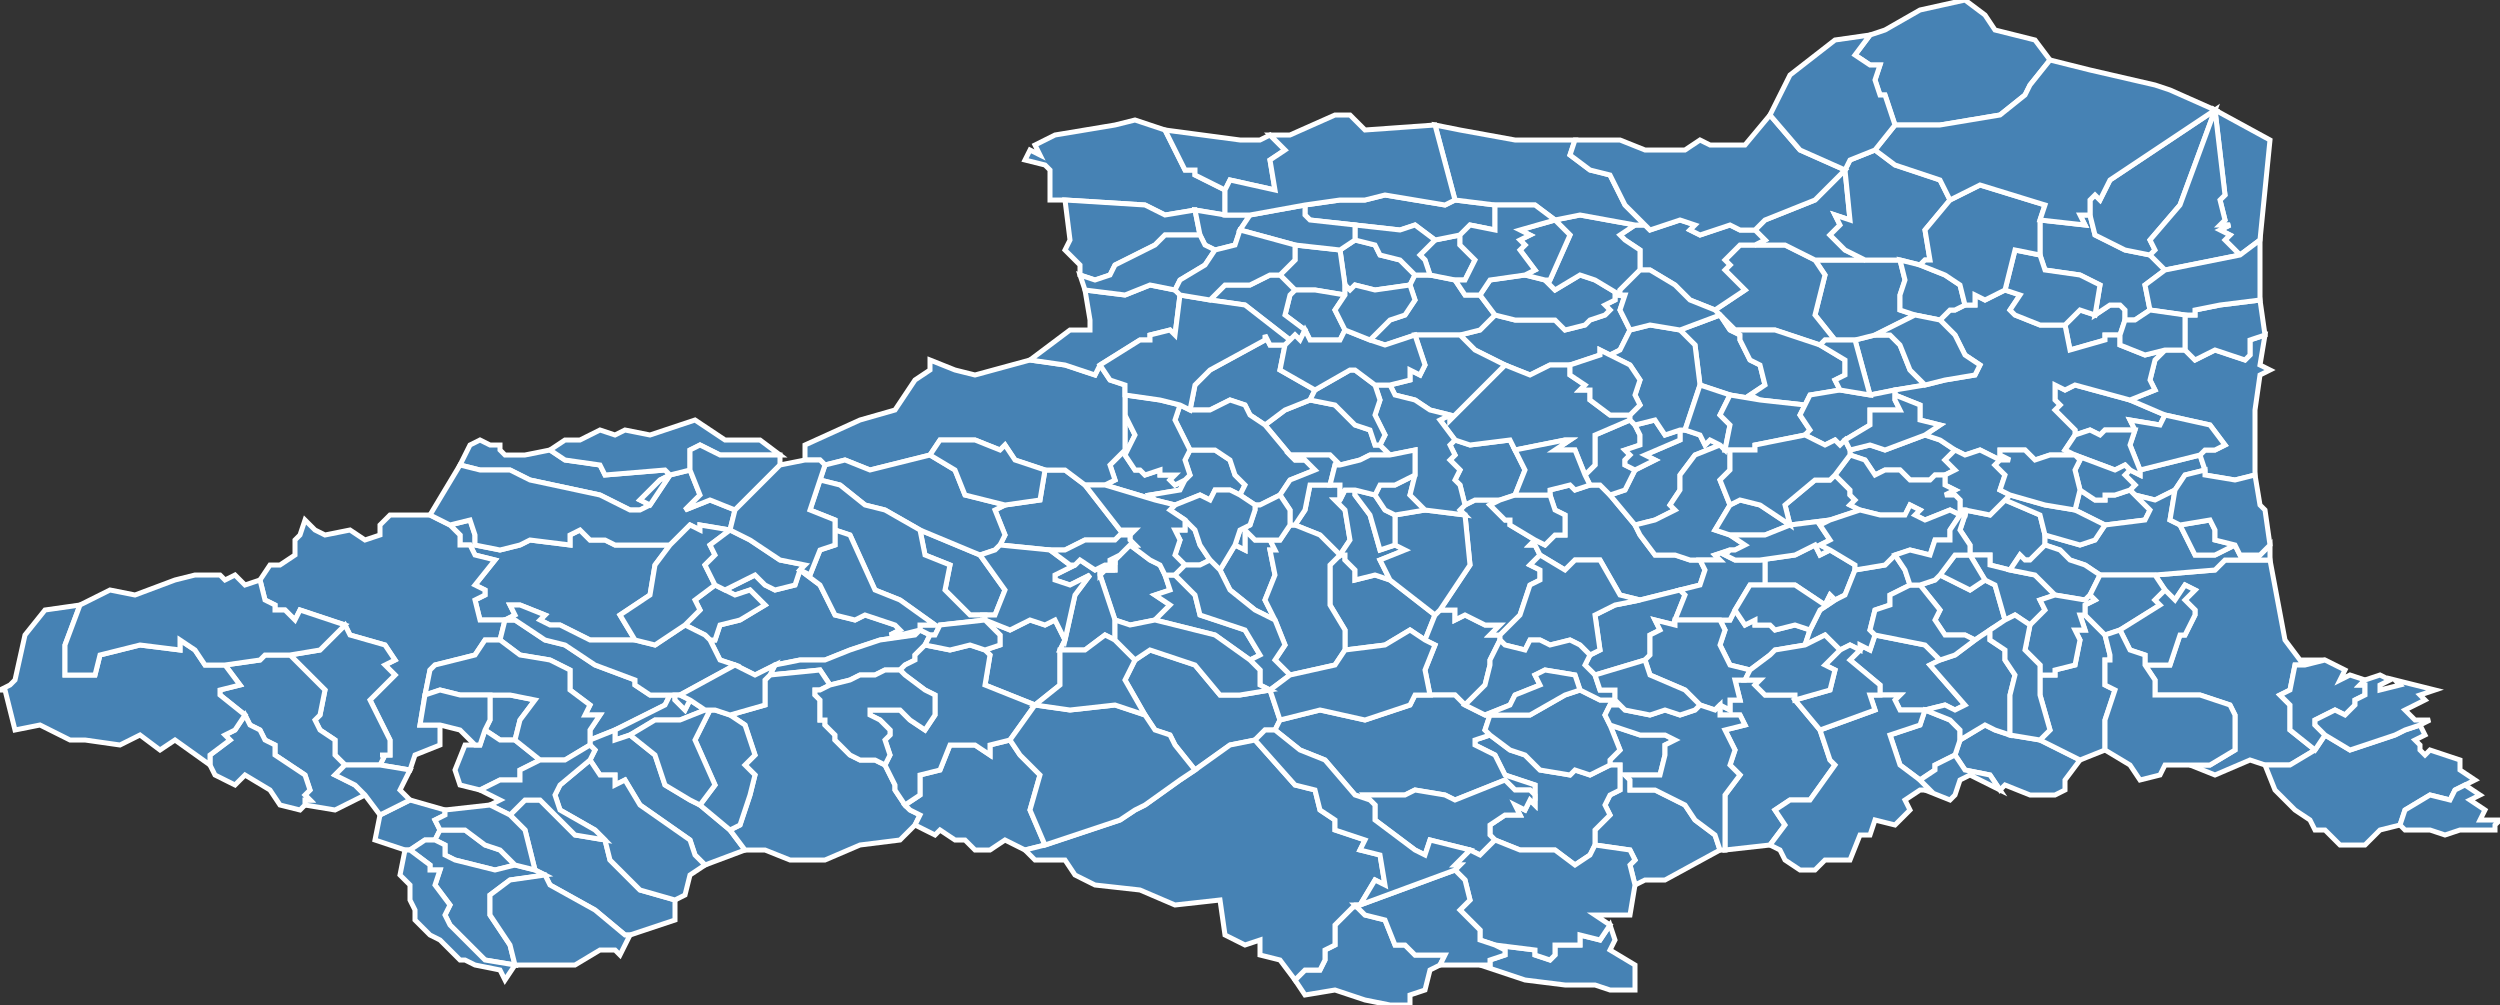 <?xml version="1.0" encoding="utf-8"?>
<svg version="1.1" id="svgmap" xmlns="http://www.w3.org/2000/svg" xmlns:xlink="http://www.w3.org/1999/xlink" x="0px" y="0px" width="100%" height="100%" viewBox="0 0 500 201">
<rect x="0" y="0" width="500" height="201" fill="#333333" stroke="none"/>
<polygon points="391,151 392,148 397,145 399,146 402,147 408,148 416,152 413,156 413,158 411,159 406,159 401,157 400,158 398,155 393,154 391,151" id="66001" class="commune" fill="steelblue" stroke-width="1" stroke="white" geotype="commune" geoname="Albère" code_insee="66001" code_canton="6617" code_intercom="246600373" code_arrondissement="661" code_departement="91" code_region_2015="91"/><polygon points="440,91 441,94 437,95 435,98 431,100 427,99 426,98 427,97 425,95 426,94 428,95 428,94 440,91" id="66002" class="commune" fill="steelblue" stroke-width="1" stroke="white" geotype="commune" geoname="Alénya" code_insee="66002" code_canton="6612" code_intercom="246600282" code_arrondissement="662" code_departement="91" code_region_2015="91"/><polygon points="344,170 333,176 329,176 327,177 326,173 327,172 326,170 319,169 319,166 322,163 321,161 322,159 324,158 324,153 323,153 322,153 322,152 324,150 322,145 328,147 333,147 335,148 333,149 333,151 332,155 325,155 326,156 326,158 331,158 337,161 339,164 343,167 344,170" id="66003" class="commune" fill="steelblue" stroke-width="1" stroke="white" geotype="commune" geoname="Amélie-les-Bains-Palalda" code_insee="66003" code_canton="6602" code_intercom="246600548" code_arrondissement="661" code_departement="91" code_region_2015="91"/><polygon points="90,105 94,104 95,107 95,109 100,110 104,109 106,108 114,109 114,107 116,106 118,108 121,108 123,109 134,109 131,113 130,119 124,123 127,128 118,128 112,125 110,125 108,124 109,123 104,121 102,121 103,123 101,124 101,124 96,124 95,120 97,119 97,118 95,117 99,112 95,111 94,109 92,109 92,107 90,105" id="66004" class="commune" fill="steelblue" stroke-width="1" stroke="white" geotype="commune" geoname="Angles" code_insee="66004" code_canton="6613" code_intercom="246600464" code_arrondissement="663" code_departement="91" code_region_2015="91"/><polygon points="101,124 100,128 97,128 95,131 87,133 86,134 85,139 84,145 88,145 88,149 83,151 82,154 76,153 77,151 76,151 78,151 78,148 74,140 79,135 77,133 79,132 77,129 70,127 69,125 60,122 59,124 57,122 55,122 55,121 53,120 52,116 54,113 56,113 59,111 59,108 60,107 61,104 63,106 65,107 70,106 73,108 76,107 76,105 78,103 86,103 90,105 92,107 92,109 94,109 95,111 99,112 95,117 97,118 97,119 95,120 96,124 101,124" id="66005" class="commune" fill="steelblue" stroke-width="1" stroke="white" geotype="commune" geoname="Angoustrine-Villeneuve-des-Escaldes" code_insee="66005" code_canton="6613" code_intercom="246600399" code_arrondissement="663" code_departement="91" code_region_2015="91"/><polygon points="283,55 282,57 275,58 271,57 270,58 269,57 268,50 271,48 275,49 276,51 280,52 283,55" id="66006" class="commune" fill="steelblue" stroke-width="1" stroke="white" geotype="commune" geoname="Ansignan" code_insee="66006" code_canton="6615" code_intercom="246600423" code_arrondissement="662" code_departement="91" code_region_2015="91"/><polygon points="278,91 274,91 272,92 268,93 266,91 258,91 253,85 257,82 262,80 267,81 271,85 274,86 275,89 276,89 278,91" id="66007" class="commune" fill="steelblue" stroke-width="1" stroke="white" geotype="commune" geoname="Arboussols" code_insee="66007" code_canton="6615" code_intercom="200049211" code_arrondissement="663" code_departement="91" code_region_2015="91"/><polygon points="433,118 431,115 443,114 445,112 454,112 457,128 460,132 465,132 461,133 460,133 459,133 458,138 456,139 458,141 458,146 463,150 458,153 453,153 450,152 443,155 438,153 442,153 447,150 447,143 446,141 440,139 431,139 431,136 429,133 434,133 436,127 437,127 439,123 439,122 437,120 439,118 437,117 435,120 433,118" id="66008" class="commune" fill="steelblue" stroke-width="1" stroke="white" geotype="commune" geoname="Argelès-sur-Mer" code_insee="66008" code_canton="6605" code_intercom="200043602" code_arrondissement="661" code_departement="91" code_region_2015="91"/><polygon points="322,153 323,153 324,153 324,158 322,159 321,161 322,163 319,166 319,169 318,171 315,173 311,170 304,170 299,168 298,167 298,165 301,163 304,163 303,161 305,162 306,160 307,161 307,159 307,157 301,155 299,151 295,149 295,148 298,147 302,150 305,151 308,154 314,155 315,154 318,155 322,153" id="66009" class="commune" fill="steelblue" stroke-width="1" stroke="white" geotype="commune" geoname="Arles-sur-Tech" code_insee="66009" code_canton="6602" code_intercom="246600548" code_arrondissement="661" code_departement="91" code_region_2015="91"/><polygon points="184,126 183,127 176,128 173,129 170,130 165,132 160,132 155,133 151,135 147,133 144,132 142,128 143,128 144,125 148,124 153,121 150,118 147,119 145,118 151,115 153,117 155,118 159,117 160,114 164,117 167,123 171,124 173,123 179,125 180,126 178,127 180,127 184,126" id="66010" class="commune" fill="steelblue" stroke-width="1" stroke="white" geotype="commune" geoname="Ayguatébia-Talau" code_insee="66010" code_canton="6613" code_intercom="246600464" code_arrondissement="663" code_departement="91" code_region_2015="91"/><polygon points="393,103 393,102 398,103 401,100 408,103 409,107 409,109 406,112 405,112 404,111 402,114 398,113 398,111 394,111 394,109 392,106 393,103" id="66011" class="commune" fill="steelblue" stroke-width="1" stroke="white" geotype="commune" geoname="Bages" code_insee="66011" code_canton="6612" code_intercom="200043602" code_arrondissement="662" code_departement="91" code_region_2015="91"/><polygon points="371,68 375,67 378,67 380,69 382,74 385,77 379,78 374,79 371,68" id="66012" class="commune" fill="steelblue" stroke-width="1" stroke="white" geotype="commune" geoname="Baho" code_insee="66012" code_canton="6614" code_intercom="200027183" code_arrondissement="662" code_departement="91" code_region_2015="91"/><polygon points="287,123 285,128 282,126 277,129 269,130 269,126 266,121 266,118 266,113 268,111 269,111 269,112 271,114 271,116 275,115 278,116 287,123" id="66013" class="commune" fill="steelblue" stroke-width="1" stroke="white" geotype="commune" geoname="Baillestavy" code_insee="66013" code_canton="6602" code_intercom="200049211" code_arrondissement="663" code_departement="91" code_region_2015="91"/><polygon points="373,52 380,52 381,56 380,59 380,62 383,63 375,67 371,68 367,68 363,63 365,55 363,52 373,52" id="66014" class="commune" fill="steelblue" stroke-width="1" stroke="white" geotype="commune" geoname="Baixas" code_insee="66014" code_canton="6614" code_intercom="200027183" code_arrondissement="662" code_departement="91" code_region_2015="91"/><polygon points="401,124 398,126 395,128 393,127 389,127 387,124 388,122 384,117 387,116 388,115 394,118 397,116 399,117 401,124" id="66015" class="commune" fill="steelblue" stroke-width="1" stroke="white" geotype="commune" geoname="Banyuls-dels-Aspres" code_insee="66015" code_canton="6601" code_intercom="246600449" code_arrondissement="661" code_departement="91" code_region_2015="91"/><polygon points="463,150 465,147 470,150 479,147 481,146 484,145 485,147 483,148 484,149 484,150 485,151 486,150 492,152 492,154 495,156 493,157 491,158 490,160 486,159 481,162 480,165 476,166 473,169 468,169 466,167 465,166 463,166 462,164 459,162 455,158 453,153 458,153 463,150" id="66016" class="commune" fill="steelblue" stroke-width="1" stroke="white" geotype="commune" geoname="Banyuls-sur-Mer" code_insee="66016" code_canton="6605" code_intercom="200043602" code_arrondissement="661" code_departement="91" code_region_2015="91"/><polygon points="443,22 454,28 452,48 448,51 445,48 446,47 444,46 446,45 444,45 445,44 444,40 445,39 443,22" id="66017" class="commune" fill="steelblue" stroke-width="1" stroke="white" geotype="commune" geoname="Barcarès" code_insee="66017" code_canton="6604" code_intercom="200027183" code_arrondissement="662" code_departement="91" code_region_2015="91"/><polygon points="287,123 288,122 291,122 291,124 293,123 297,125 300,125 298,127 300,127 300,128 298,132 298,133 297,137 293,141 291,139 287,139 286,139 285,134 287,129 285,128 287,123" id="66018" class="commune" fill="steelblue" stroke-width="1" stroke="white" geotype="commune" geoname="Bastide" code_insee="66018" code_canton="6602" code_intercom="246600548" code_arrondissement="661" code_departement="91" code_region_2015="91"/><polygon points="322,71 320,70 320,71 314,73 310,73 306,75 301,73 295,70 292,67 296,66 299,63 303,64 311,64 313,66 317,65 318,64 321,63 322,62 321,61 323,60 323,59 325,59 324,62 326,66 324,70 322,71" id="66019" class="commune" fill="steelblue" stroke-width="1" stroke="white" geotype="commune" geoname="Bélesta" code_insee="66019" code_canton="6615" code_intercom="246600415" code_arrondissement="662" code_departement="91" code_region_2015="91"/><polygon points="100,128 101,124 101,124 103,124 109,128 113,129 119,133 127,136 127,137 130,139 134,139 133,141 123,146 118,148 118,146 120,143 117,143 118,141 114,138 114,134 110,132 104,131 100,128" id="66020" class="commune" fill="steelblue" stroke-width="1" stroke="white" geotype="commune" geoname="Bolquère" code_insee="66020" code_canton="6613" code_intercom="246600464" code_arrondissement="663" code_departement="91" code_region_2015="91"/><polygon points="413,65 416,62 419,63 422,61 424,61 425,62 425,64 424,67 421,67 421,68 414,70 413,65" id="66021" class="commune" fill="steelblue" stroke-width="1" stroke="white" geotype="commune" geoname="Bompas" code_insee="66021" code_canton="6607" code_intercom="200027183" code_arrondissement="662" code_departement="91" code_region_2015="91"/><polygon points="288,122 294,113 293,103 292,102 293,101 295,100 300,100 298,101 301,104 302,104 302,105 307,108 306,109 307,109 308,111 306,113 308,114 308,116 306,117 304,123 300,127 298,127 300,125 297,125 293,123 291,124 291,122 288,122" id="66022" class="commune" fill="steelblue" stroke-width="1" stroke="white" geotype="commune" geoname="Boule-d'Amont" code_insee="66022" code_canton="6602" code_intercom="246600415" code_arrondissement="663" code_departement="91" code_region_2015="91"/><polygon points="300,100 295,100 293,101 292,97 291,96 292,94 290,92 291,91 290,89 291,88 294,89 302,88 303,90 305,94 303,99 300,100" id="66023" class="commune" fill="steelblue" stroke-width="1" stroke="white" geotype="commune" geoname="Bouleternère" code_insee="66023" code_canton="6602" code_intercom="246600415" code_arrondissement="663" code_departement="91" code_region_2015="91"/><polygon points="385,142 380,142 379,140 380,139 376,139 376,137 370,132 372,130 372,129 374,130 375,127 385,129 388,132 386,133 393,141 391,142 389,141 385,142" id="66024" class="commune" fill="steelblue" stroke-width="1" stroke="white" geotype="commune" geoname="Boulou" code_insee="66024" code_canton="6617" code_intercom="246600373" code_arrondissement="661" code_departement="91" code_region_2015="91"/><polygon points="88,166 87,168 85,168 82,170 81,170 75,168 76,163 82,160 89,162 89,163 87,164 88,166" id="66025" class="commune" fill="steelblue" stroke-width="1" stroke="white" geotype="commune" geoname="Bourg-Madame" code_insee="66025" code_canton="6613" code_intercom="246600399" code_arrondissement="663" code_departement="91" code_region_2015="91"/><polygon points="406,125 403,123 401,124 399,117 397,116 394,111 394,111 398,111 398,113 402,114 407,115 411,119 408,120 409,122 406,125" id="66026" class="commune" fill="steelblue" stroke-width="1" stroke="white" geotype="commune" geoname="Brouilla" code_insee="66026" code_canton="6601" code_intercom="246600449" code_arrondissement="662" code_departement="91" code_region_2015="91"/><polygon points="135,139 135,140 137,142 138,140 141,142 136,144 131,144 126,147 123,148 123,146 133,141 134,139 135,139" id="66027" class="commune" fill="steelblue" stroke-width="1" stroke="white" geotype="commune" geoname="Cabanasse" code_insee="66027" code_canton="6613" code_intercom="246600464" code_arrondissement="663" code_departement="91" code_region_2015="91"/><polygon points="426,80 433,83 432,85 426,84 427,86 421,86 420,87 418,86 415,87 415,86 411,82 412,81 411,80 411,77 413,78 415,77 426,80" id="66028" class="commune" fill="steelblue" stroke-width="1" stroke="white" geotype="commune" geoname="Cabestany" code_insee="66028" code_canton="6608" code_intercom="200027183" code_arrondissement="662" code_departement="91" code_region_2015="91"/><polygon points="308,111 307,109 306,109 307,108 309,109 311,107 313,107 313,103 311,102 310,99 310,98 314,97 315,98 318,97 320,97 322,99 327,105 328,107 331,111 335,111 335,111 338,112 338,112 340,112 341,114 340,117 336,118 328,120 324,119 320,112 315,112 313,114 308,111" id="66029" class="commune" fill="steelblue" stroke-width="1" stroke="white" geotype="commune" geoname="Caixas" code_insee="66029" code_canton="6601" code_intercom="246600449" code_arrondissement="662" code_departement="91" code_region_2015="91"/><polygon points="363,52 365,55 363,63 367,68 365,68 364,69 355,66 347,66 344,63 343,62 349,58 345,54 346,53 345,52 348,49 351,49 357,49 363,52" id="66030" class="commune" fill="steelblue" stroke-width="1" stroke="white" geotype="commune" geoname="Calce" code_insee="66030" code_canton="6614" code_intercom="200027183" code_arrondissement="662" code_departement="91" code_region_2015="91"/><polygon points="336,118 337,119 335,124 335,125 331,124 332,126 330,127 330,131 329,132 319,135 317,133 318,131 320,130 319,123 323,121 328,120 336,118" id="66032" class="commune" fill="steelblue" stroke-width="1" stroke="white" geotype="commune" geoname="Calmeilles" code_insee="66032" code_canton="6601" code_intercom="246600449" code_arrondissement="661" code_departement="91" code_region_2015="91"/><polygon points="337,86 340,87 341,89 342,88 344,89 339,91 336,95 336,98 334,101 335,102 331,104 327,105 322,99 322,99 325,98 327,94 331,92 329,91 336,88 336,86 337,86" id="66033" class="commune" fill="steelblue" stroke-width="1" stroke="white" geotype="commune" geoname="Camélas" code_insee="66033" code_canton="6601" code_intercom="246600449" code_arrondissement="662" code_departement="91" code_region_2015="91"/><polygon points="237,96 236,98 230,99 231,100 221,97 223,96 222,93 225,90 225,83 227,87 225,91 227,94 228,94 229,95 232,94 232,95 235,95 234,96 235,97 237,96" id="66034" class="commune" fill="steelblue" stroke-width="1" stroke="white" geotype="commune" geoname="Campôme" code_insee="66034" code_canton="6613" code_intercom="200049211" code_arrondissement="663" code_departement="91" code_region_2015="91"/><polygon points="263,78 262,80 257,82 253,85 250,83 249,81 246,80 242,82 238,82 239,77 242,74 253,68 253,67 254,69 257,69 256,74 263,78" id="66035" class="commune" fill="steelblue" stroke-width="1" stroke="white" geotype="commune" geoname="Campoussy" code_insee="66035" code_canton="6615" code_intercom="200049211" code_arrondissement="663" code_departement="91" code_region_2015="91"/><polygon points="180,134 177,134 175,135 172,135 170,136 166,137 164,134 154,135 155,133 160,132 165,132 170,130 173,129 176,128 183,127 184,126 186,127 185,129 183,131 183,132 181,133 180,134" id="66036" class="commune" fill="steelblue" stroke-width="1" stroke="white" geotype="commune" geoname="Canaveilles" code_insee="66036" code_canton="6613" code_intercom="200049211" code_arrondissement="663" code_departement="91" code_region_2015="91"/><polygon points="451,95 447,96 441,95 441,94 440,91 441,90 443,90 445,89 442,85 433,83 426,80 431,78 430,76 431,72 433,70 437,70 439,72 443,70 449,72 450,71 450,68 453,67 452,73 454,74 452,75 451,82 451,95" id="66037" class="commune" fill="steelblue" stroke-width="1" stroke="white" geotype="commune" geoname="Canet-en-Roussillon" code_insee="66037" code_canton="6603" code_intercom="200027183" code_arrondissement="662" code_departement="91" code_region_2015="91"/><polygon points="385,87 388,88 391,90 389,92 391,94 389,95 387,95 386,96 382,96 380,94 377,94 375,95 373,92 370,91 370,90 374,89 377,90 385,87" id="66038" class="commune" fill="steelblue" stroke-width="1" stroke="white" geotype="commune" geoname="Canohès" code_insee="66038" code_canton="6610" code_intercom="200027183" code_arrondissement="662" code_departement="91" code_region_2015="91"/><polygon points="283,55 286,55 291,56 293,59 296,59 299,63 296,66 292,67 283,67 277,69 274,68 278,64 281,63 283,60 282,57 283,55" id="66039" class="commune" fill="steelblue" stroke-width="1" stroke="white" geotype="commune" geoname="Caramany" code_insee="66039" code_canton="6615" code_intercom="246600423" code_arrondissement="662" code_departement="91" code_region_2015="91"/><polygon points="303,99 310,99 311,102 313,103 313,107 311,107 309,109 307,108 302,105 302,104 301,104 298,101 300,100 303,99" id="66040" class="commune" fill="steelblue" stroke-width="1" stroke="white" geotype="commune" geoname="Casefabre" code_insee="66040" code_canton="6602" code_intercom="246600415" code_arrondissement="663" code_departement="91" code_region_2015="91"/><polygon points="351,49 353,48 351,46 353,44 363,40 369,34 370,44 367,43 368,45 366,47 369,50 373,52 363,52 357,49 351,49" id="66041" class="commune" fill="steelblue" stroke-width="1" stroke="white" geotype="commune" geoname="Cases-de-Pène" code_insee="66041" code_canton="6615" code_intercom="200027183" code_arrondissement="662" code_departement="91" code_region_2015="91"/><polygon points="305,55 309,56 311,58 316,55 319,56 324,59 325,59 323,59 323,60 321,61 322,62 321,63 318,64 317,65 313,66 311,64 303,64 299,63 296,59 298,56 305,55" id="66042" class="commune" fill="steelblue" stroke-width="1" stroke="white" geotype="commune" geoname="Cassagnes" code_insee="66042" code_canton="6615" code_intercom="200027183" code_arrondissement="662" code_departement="91" code_region_2015="91"/><polygon points="255,146 253,146 251,148 246,149 239,154 235,149 234,147 231,146 229,143 225,136 227,132 230,130 239,133 244,139 248,139 254,138 256,144 255,146" id="66043" class="commune" fill="steelblue" stroke-width="1" stroke="white" geotype="commune" geoname="Casteil" code_insee="66043" code_canton="6602" code_intercom="200049211" code_arrondissement="663" code_departement="91" code_region_2015="91"/><polygon points="345,90 345,90 346,90 346,94 344,96 346,101 343,106 346,107 349,109 347,110 346,110 343,111 343,111 344,112 342,112 340,112 338,112 338,112 335,111 335,111 331,111 328,107 327,105 331,104 335,102 334,101 336,98 336,95 339,91 344,89 345,90" id="66044" class="commune" fill="steelblue" stroke-width="1" stroke="white" geotype="commune" geoname="Castelnou" code_insee="66044" code_canton="6601" code_intercom="246600449" code_arrondissement="662" code_departement="91" code_region_2015="91"/><polygon points="231,100 230,99 236,98 237,96 238,95 237,92 238,90 243,90 246,92 247,95 249,97 248,99 246,98 243,98 242,100 240,99 235,101 231,100" id="66045" class="commune" fill="steelblue" stroke-width="1" stroke="white" geotype="commune" geoname="Catllar" code_insee="66045" code_canton="6613" code_intercom="200049211" code_arrondissement="663" code_departement="91" code_region_2015="91"/><polygon points="223,25 227,24 233,26 237,34 239,34 239,35 245,38 245,43 239,42 233,43 229,41 213,40 210,40 210,34 209,33 205,32 206,30 208,31 207,29 211,27 223,25" id="66046" class="commune" fill="steelblue" stroke-width="1" stroke="white" geotype="commune" geoname="Caudiès-de-Fenouillèdes" code_insee="66046" code_canton="6615" code_intercom="246600423" code_arrondissement="662" code_departement="91" code_region_2015="91"/><polygon points="145,118 147,119 150,118 153,121 148,124 144,125 143,128 142,128 141,127 137,125 140,122 139,120 143,117 145,118" id="66047" class="commune" fill="steelblue" stroke-width="1" stroke="white" geotype="commune" geoname="Caudiès-de-Conflent" code_insee="66047" code_canton="6613" code_intercom="246600464" code_arrondissement="663" code_departement="91" code_region_2015="91"/><polygon points="480,165 481,162 486,159 490,160 491,158 493,157 496,159 494,160 497,162 496,164 499,164 500,164 499,165 499,166 492,166 489,167 486,166 481,166 480,165" id="66048" class="commune" fill="steelblue" stroke-width="1" stroke="white" geotype="commune" geoname="Cerbère" code_insee="66048" code_canton="6605" code_intercom="200043602" code_arrondissement="661" code_departement="91" code_region_2015="91"/><polygon points="354,169 345,170 345,159 348,155 346,153 347,150 345,146 349,145 348,143 344,143 344,141 346,142 346,140 348,140 347,136 349,136 352,136 351,137 353,139 359,139 359,140 364,146 366,152 367,153 362,160 358,160 355,162 357,165 354,169" id="66049" class="commune" fill="steelblue" stroke-width="1" stroke="white" geotype="commune" geoname="Céret" code_insee="66049" code_canton="6617" code_intercom="246600373" code_arrondissement="661" code_departement="91" code_region_2015="91"/><polygon points="408,51 408,44 417,45 416,43 418,43 419,47 425,50 430,51 433,54 429,57 430,62 427,64 425,64 425,62 424,61 422,61 419,63 420,57 416,55 409,54 408,51" id="66050" class="commune" fill="steelblue" stroke-width="1" stroke="white" geotype="commune" geoname="Claira" code_insee="66050" code_canton="6604" code_intercom="246600407" code_arrondissement="662" code_departement="91" code_region_2015="91"/><polygon points="254,108 255,110 254,110 255,115 253,120 255,124 251,122 246,118 244,114 247,109 249,110 249,106 251,108 254,108" id="66051" class="commune" fill="steelblue" stroke-width="1" stroke="white" geotype="commune" geoname="Clara" code_insee="66051" code_canton="6613" code_intercom="200049211" code_arrondissement="663" code_departement="91" code_region_2015="91"/><polygon points="237,104 239,106 240,109 242,112 240,113 237,113 235,111 236,108 235,106 237,106 237,104" id="66052" class="commune" fill="steelblue" stroke-width="1" stroke="white" geotype="commune" geoname="Codalet" code_insee="66052" code_canton="6613" code_intercom="200049211" code_arrondissement="663" code_departement="91" code_region_2015="91"/><polygon points="465,147 463,150 458,146 458,141 456,139 458,138 459,133 460,133 461,133 465,132 469,134 468,136 470,135 473,136 472,137 473,137 473,139 471,140 471,141 469,143 467,142 463,144 463,145 465,147" id="66053" class="commune" fill="steelblue" stroke-width="1" stroke="white" geotype="commune" geoname="Collioure" code_insee="66053" code_canton="6605" code_intercom="200043602" code_arrondissement="661" code_departement="91" code_region_2015="91"/><polygon points="226,107 224,107 223,108 217,108 213,110 210,110 200,109 201,107 199,102 201,101 208,100 209,94 213,94 217,97 224,106 227,106 226,107" id="66054" class="commune" fill="steelblue" stroke-width="1" stroke="white" geotype="commune" geoname="Conat" code_insee="66054" code_canton="6613" code_intercom="200049211" code_arrondissement="663" code_departement="91" code_region_2015="91"/><polygon points="322,99 320,97 318,97 317,95 319,93 319,87 326,84 327,85 328,87 328,89 325,90 326,91 325,92 325,93 327,94 325,98 322,99 322,99" id="66055" class="commune" fill="steelblue" stroke-width="1" stroke="white" geotype="commune" geoname="Corbère" code_insee="66055" code_canton="6616" code_intercom="246600415" code_arrondissement="662" code_departement="91" code_region_2015="91"/><polygon points="336,86 336,88 329,91 331,92 327,94 325,93 325,92 326,91 325,90 328,89 328,87 327,85 331,84 333,87 336,86" id="66056" class="commune" fill="steelblue" stroke-width="1" stroke="white" geotype="commune" geoname="Corbère-les-Cabanes" code_insee="66056" code_canton="6616" code_intercom="246600415" code_arrondissement="662" code_departement="91" code_region_2015="91"/><polygon points="220,115 221,114 222,114 223,114 223,113 223,113 223,112 224,111 225,110 226,109 230,112 232,113 233,115 234,118 231,119 234,121 231,124 226,125 223,124 223,124 220,115" id="66057" class="commune" fill="steelblue" stroke-width="1" stroke="white" geotype="commune" geoname="Corneilla-de-Conflent" code_insee="66057" code_canton="6602" code_intercom="200049211" code_arrondissement="663" code_departement="91" code_region_2015="91"/><polygon points="340,77 339,69 336,66 344,63 346,66 348,67 348,68 350,72 352,73 353,77 350,79 352,80 346,79 340,77" id="66058" class="commune" fill="steelblue" stroke-width="1" stroke="white" geotype="commune" geoname="Corneilla-la-Rivière" code_insee="66058" code_canton="6616" code_intercom="246600415" code_arrondissement="662" code_departement="91" code_region_2015="91"/><polygon points="426,98 427,99 430,102 429,104 421,105 415,102 416,98 419,100 421,100 421,99 423,99 426,98" id="66059" class="commune" fill="steelblue" stroke-width="1" stroke="white" geotype="commune" geoname="Corneilla-del-Vercol" code_insee="66059" code_canton="6612" code_intercom="246600282" code_arrondissement="662" code_departement="91" code_region_2015="91"/><polygon points="286,139 287,139 291,139 293,141 297,143 298,143 297,146 298,147 295,148 295,149 299,151 301,155 307,157 307,159 306,158 303,158 301,156 291,160 289,159 283,158 281,159 273,159 274,160 271,159 265,152 260,150 255,146 256,144 264,142 273,144 282,141 283,139 286,139" id="66060" class="commune" fill="steelblue" stroke-width="1" stroke="white" geotype="commune" geoname="Corsavy" code_insee="66060" code_canton="6602" code_intercom="246600548" code_arrondissement="661" code_departement="91" code_region_2015="91"/><polygon points="296,193 298,193 298,192 301,191 301,190 299,189 307,190 307,191 310,192 311,191 311,189 316,189 316,187 320,188 322,185 323,188 322,190 327,193 327,198 326,198 322,198 319,197 313,197 313,197 305,196 296,193" id="66061" class="commune" fill="steelblue" stroke-width="1" stroke="white" geotype="commune" geoname="Coustouges" code_insee="66061" code_canton="6602" code_intercom="246600548" code_arrondissement="661" code_departement="91" code_region_2015="91"/><polygon points="69,125 70,127 77,129 79,132 77,133 79,135 74,140 78,148 78,151 76,151 77,151 76,153 69,153 67,151 67,148 64,146 63,144 64,143 65,138 58,131 64,130 69,125" id="66062" class="commune" fill="steelblue" stroke-width="1" stroke="white" geotype="commune" geoname="Dorres" code_insee="66062" code_canton="6613" code_intercom="246600399" code_arrondissement="663" code_departement="91" code_region_2015="91"/><polygon points="392,148 391,151 387,153 387,154 384,156 380,153 378,147 384,145 385,142 390,144 392,146 392,148" id="66063" class="commune" fill="steelblue" stroke-width="1" stroke="white" geotype="commune" geoname="Cluses" code_insee="66063" code_canton="6617" code_intercom="246600373" code_arrondissement="661" code_departement="91" code_region_2015="91"/><polygon points="103,148 100,148 97,146 98,144 98,141 98,139 102,139 107,140 104,144 103,148" id="66064" class="commune" fill="steelblue" stroke-width="1" stroke="white" geotype="commune" geoname="Égat" code_insee="66064" code_canton="6613" code_intercom="246600399" code_arrondissement="663" code_departement="91" code_region_2015="91"/><polygon points="454,109 454,112 445,112 443,114 431,115 420,115 417,113 414,112 412,110 409,109 409,107 416,109 419,108 421,105 429,104 430,102 427,99 431,100 435,98 434,104 436,105 439,111 443,111 447,109 448,111 452,111 454,109" id="66065" class="commune" fill="steelblue" stroke-width="1" stroke="white" geotype="commune" geoname="Elne" code_insee="66065" code_canton="6612" code_intercom="200043602" code_arrondissement="662" code_departement="91" code_region_2015="91"/><polygon points="58,131 65,138 64,143 63,144 64,146 67,148 67,151 69,153 67,155 71,157 73,159 67,162 61,161 61,160 62,160 61,159 62,158 61,155 55,151 55,149 53,148 52,146 50,145 49,143 44,139 44,138 48,137 45,133 52,132 53,131 58,131" id="66066" class="commune" fill="steelblue" stroke-width="1" stroke="white" geotype="commune" geoname="Enveitg" code_insee="66066" code_canton="6613" code_intercom="246600399" code_arrondissement="663" code_departement="91" code_region_2015="91"/><polygon points="135,180 135,184 126,187 125,187 119,182 110,177 109,175 107,174 105,166 102,163 105,160 108,160 115,167 121,168 122,172 128,178 135,180" id="66067" class="commune" fill="steelblue" stroke-width="1" stroke="white" geotype="commune" geoname="Err" code_insee="66067" code_canton="6613" code_intercom="246600399" code_arrondissement="663" code_departement="91" code_region_2015="91"/><polygon points="213,128 212,130 212,137 207,141 197,137 198,131 197,130 200,129 200,127 197,124 202,126 206,124 209,125 211,124 213,128" id="66068" class="commune" fill="steelblue" stroke-width="1" stroke="white" geotype="commune" geoname="Escaro" code_insee="66068" code_canton="6613" code_intercom="200049211" code_arrondissement="663" code_departement="91" code_region_2015="91"/><polygon points="375,30 379,33 388,36 390,40 385,46 386,52 385,52 384,53 380,52 373,52 369,50 366,47 368,45 367,43 370,44 369,34 370,32 375,30" id="66069" class="commune" fill="steelblue" stroke-width="1" stroke="white" geotype="commune" geoname="Espira-de-l'Agly" code_insee="66069" code_canton="6615" code_intercom="200027183" code_arrondissement="662" code_departement="91" code_region_2015="91"/><polygon points="268,111 264,107 259,105 261,102 262,97 266,97 268,97 268,100 267,100 269,102 270,108 268,111" id="66070" class="commune" fill="steelblue" stroke-width="1" stroke="white" geotype="commune" geoname="Espira-de-Conflent" code_insee="66070" code_canton="6602" code_intercom="200049211" code_arrondissement="663" code_departement="91" code_region_2015="91"/><polygon points="351,46 353,48 351,49 348,49 345,52 346,53 345,54 349,58 343,62 338,60 337,59 335,57 330,54 328,54 328,50 325,48 324,47 327,45 329,45 330,46 336,44 339,45 338,46 340,47 346,45 348,46 351,46" id="66071" class="commune" fill="steelblue" stroke-width="1" stroke="white" geotype="commune" geoname="Estagel" code_insee="66071" code_canton="6615" code_intercom="200027183" code_arrondissement="662" code_departement="91" code_region_2015="91"/><polygon points="97,146 100,148 103,148 108,152 104,154 104,156 100,156 96,158 92,157 91,154 93,149 95,149 96,149 97,146" id="66072" class="commune" fill="steelblue" stroke-width="1" stroke="white" geotype="commune" geoname="Estavar" code_insee="66072" code_canton="6613" code_intercom="246600399" code_arrondissement="663" code_departement="91" code_region_2015="91"/><polygon points="255,124 253,120 255,115 254,110 255,110 254,108 256,108 258,105 259,105 264,107 268,111 266,113 266,118 266,121 269,126 269,130 267,133 258,135 255,132 257,129 255,124" id="66073" class="commune" fill="steelblue" stroke-width="1" stroke="white" geotype="commune" geoname="Estoher" code_insee="66073" code_canton="6602" code_intercom="200049211" code_arrondissement="663" code_departement="91" code_region_2015="91"/><polygon points="236,81 238,82 242,82 246,80 249,81 250,83 253,85 258,91 259,92 261,92 263,94 258,96 256,99 252,101 251,101 248,99 249,97 247,95 246,92 243,90 238,90 235,84 236,81" id="66074" class="commune" fill="steelblue" stroke-width="1" stroke="white" geotype="commune" geoname="Eus" code_insee="66074" code_canton="6613" code_intercom="200049211" code_arrondissement="663" code_departement="91" code_region_2015="91"/><polygon points="149,170 141,173 139,171 138,168 128,161 125,156 123,157 123,155 120,155 118,152 119,150 118,149 118,148 123,146 123,148 126,147 131,151 133,157 138,160 140,161 146,166 149,170" id="66075" class="commune" fill="steelblue" stroke-width="1" stroke="white" geotype="commune" geoname="Eyne" code_insee="66075" code_canton="6613" code_intercom="246600464" code_arrondissement="663" code_departement="91" code_region_2015="91"/><polygon points="259,58 256,55 259,52 259,49 268,50 269,57 269,59 263,58 259,58" id="66076" class="commune" fill="steelblue" stroke-width="1" stroke="white" geotype="commune" geoname="Felluns" code_insee="66076" code_canton="6615" code_intercom="246600423" code_arrondissement="663" code_departement="91" code_region_2015="91"/><polygon points="214,48 213,40 229,41 233,43 239,42 240,47 233,47 231,49 223,53 222,55 219,56 216,55 216,53 213,50 214,48" id="66077" class="commune" fill="steelblue" stroke-width="1" stroke="white" geotype="commune" geoname="Fenouillet" code_insee="66077" code_canton="6615" code_intercom="246600423" code_arrondissement="662" code_departement="91" code_region_2015="91"/><polygon points="231,124 234,121 231,119 234,118 233,115 235,115 239,119 240,123 249,126 252,131 250,132 243,127 231,124" id="66078" class="commune" fill="steelblue" stroke-width="1" stroke="white" geotype="commune" geoname="Fillols" code_insee="66078" code_canton="6602" code_intercom="200049211" code_arrondissement="663" code_departement="91" code_region_2015="91"/><polygon points="278,116 275,115 271,116 271,114 269,112 269,111 268,111 270,108 269,102 267,100 268,100 269,98 271,98 271,99 274,103 276,110 279,109 281,110 276,112 278,116" id="66079" class="commune" fill="steelblue" stroke-width="1" stroke="white" geotype="commune" geoname="Finestret" code_insee="66079" code_canton="6602" code_intercom="200049211" code_arrondissement="663" code_departement="91" code_region_2015="91"/><polygon points="166,137 164,138 163,138 163,139 164,140 164,143 164,144 165,144 165,145 165,145 167,147 167,148 170,151 172,152 175,152 177,153 179,157 179,158 181,161 182,162 184,163 183,165 180,168 172,169 165,172 158,172 153,170 152,170 149,170 146,166 148,165 150,159 151,155 149,153 151,151 149,145 146,143 153,141 153,136 154,135 164,134 166,137" id="66080" class="commune" fill="steelblue" stroke-width="1" stroke="white" geotype="commune" geoname="Fontpédrouse" code_insee="66080" code_canton="6613" code_intercom="200049211" code_arrondissement="663" code_departement="91" code_region_2015="91"/><polygon points="96,88 98,89 100,89 100,90 101,91 105,91 110,90 113,92 120,93 121,95 133,94 134,95 132,96 128,100 130,101 128,102 126,102 120,99 106,96 102,94 96,94 92,93 94,89 96,88" id="66081" class="commune" fill="steelblue" stroke-width="1" stroke="white" geotype="commune" geoname="Fontrabiouse" code_insee="66081" code_canton="6613" code_intercom="246600464" code_arrondissement="663" code_departement="91" code_region_2015="91"/><polygon points="134,109 123,109 121,108 118,108 116,106 114,107 114,109 106,108 104,109 100,110 95,109 95,107 94,104 90,105 86,103 92,93 96,94 102,94 106,96 120,99 126,102 128,102 130,101 134,95 138,94 140,99 137,102 142,100 147,102 146,106 140,105 140,106 138,105 134,109" id="66082" class="commune" fill="steelblue" stroke-width="1" stroke="white" geotype="commune" geoname="Formiguères" code_insee="66082" code_canton="6613" code_intercom="246600464" code_arrondissement="663" code_departement="91" code_region_2015="91"/><polygon points="239,42 245,43 250,43 248,46 247,49 243,50 241,49 240,47 239,42" id="66083" class="commune" fill="steelblue" stroke-width="1" stroke="white" geotype="commune" geoname="Fosse" code_insee="66083" code_canton="6615" code_intercom="246600423" code_arrondissement="662" code_departement="91" code_region_2015="91"/><polygon points="371,114 369,119 367,120 366,119 365,121 359,117 353,117 353,112 352,112 359,111 363,109 364,111 366,110 371,113 371,114" id="66084" class="commune" fill="steelblue" stroke-width="1" stroke="white" geotype="commune" geoname="Fourques" code_insee="66084" code_canton="6601" code_intercom="246600449" code_arrondissement="662" code_departement="91" code_region_2015="91"/><polygon points="215,113 216,112 219,114 221,113 222,113 222,112 224,111 223,112 223,113 223,114 221,114 221,114 220,114 220,114 220,115 220,115 223,124 223,128 221,127 217,130 212,130 213,128 215,119 218,115 214,117 211,116 211,115 215,113" id="66085" class="commune" fill="steelblue" stroke-width="1" stroke="white" geotype="commune" geoname="Fuilla" code_insee="66085" code_canton="6602" code_intercom="200049211" code_arrondissement="663" code_departement="91" code_region_2015="91"/><polygon points="288,122 287,123 278,116 276,112 281,110 279,109 279,103 285,102 293,103 294,113 288,122" id="66086" class="commune" fill="steelblue" stroke-width="1" stroke="white" geotype="commune" geoname="Glorianes" code_insee="66086" code_canton="6602" code_intercom="246600415" code_arrondissement="663" code_departement="91" code_region_2015="91"/><polygon points="303,90 302,88 294,89 291,88 288,84 290,83 290,84 301,73 306,75 310,73 314,73 314,75 317,77 316,78 318,78 318,80 322,83 326,83 326,84 319,87 319,93 317,95 315,90 311,90 314,88 313,88 303,90" id="66088" class="commune" fill="steelblue" stroke-width="1" stroke="white" geotype="commune" geoname="Ille-sur-Têt" code_insee="66088" code_canton="6616" code_intercom="246600415" code_arrondissement="663" code_departement="91" code_region_2015="91"/><polygon points="279,109 276,110 274,103 271,99 271,98 275,99 277,102 279,103 279,109" id="66089" class="commune" fill="steelblue" stroke-width="1" stroke="white" geotype="commune" geoname="Joch" code_insee="66089" code_canton="6602" code_intercom="200049211" code_arrondissement="663" code_departement="91" code_region_2015="91"/><polygon points="184,106 196,111 201,118 199,123 196,123 194,123 189,118 190,113 185,111 184,106" id="66090" class="commune" fill="steelblue" stroke-width="1" stroke="white" geotype="commune" geoname="Jujols" code_insee="66090" code_canton="6613" code_intercom="200049211" code_arrondissement="663" code_departement="91" code_region_2015="91"/><polygon points="288,193 286,194 285,198 282,199 282,201 278,201 273,200 267,198 261,199 259,196 261,194 264,194 265,192 265,190 267,189 267,185 271,181 273,183 277,184 279,189 281,189 283,191 289,191 288,193" id="66091" class="commune" fill="steelblue" stroke-width="1" stroke="white" geotype="commune" geoname="Lamanère" code_insee="66091" code_canton="6602" code_intercom="246600548" code_arrondissement="661" code_departement="91" code_region_2015="91"/><polygon points="291,56 286,55 285,52 284,51 287,48 292,47 292,49 295,52 293,56 291,56" id="66092" class="commune" fill="steelblue" stroke-width="1" stroke="white" geotype="commune" geoname="Lansac" code_insee="66092" code_canton="6615" code_intercom="246600423" code_arrondissement="662" code_departement="91" code_region_2015="91"/><polygon points="416,152 408,148 410,146 408,139 408,135 411,135 411,134 415,133 416,128 415,126 417,126 416,123 417,123 421,127 422,131 422,132 421,132 421,137 423,138 421,144 421,150 416,152" id="66093" class="commune" fill="steelblue" stroke-width="1" stroke="white" geotype="commune" geoname="Laroque-des-Albères" code_insee="66093" code_canton="6617" code_intercom="200043602" code_arrondissement="661" code_departement="91" code_region_2015="91"/><polygon points="447,109 443,111 439,111 436,105 442,104 443,106 443,108 447,109" id="66094" class="commune" fill="steelblue" stroke-width="1" stroke="white" geotype="commune" geoname="Latour-Bas-Elne" code_insee="66094" code_canton="6612" code_intercom="246600282" code_arrondissement="662" code_departement="91" code_region_2015="91"/><polygon points="49,143 50,145 52,146 53,148 55,149 55,151 61,155 62,158 61,159 62,160 61,160 61,161 60,162 56,161 54,158 49,155 47,157 43,155 42,153 42,151 46,148 45,147 47,146 49,143" id="66095" class="commune" fill="steelblue" stroke-width="1" stroke="white" geotype="commune" geoname="Latour-de-Carol" code_insee="66095" code_canton="6613" code_intercom="246600399" code_arrondissement="663" code_departement="91" code_region_2015="91"/><polygon points="327,45 324,47 325,48 328,50 328,54 326,56 324,58 324,59 319,56 316,55 311,58 309,56 310,56 314,47 311,44 316,43 327,45" id="66096" class="commune" fill="steelblue" stroke-width="1" stroke="white" geotype="commune" geoname="Latour-de-France" code_insee="66096" code_canton="6615" code_intercom="246600423" code_arrondissement="662" code_departement="91" code_region_2015="91"/><polygon points="291,40 299,41 299,46 294,45 292,47 287,48 283,45 280,46 271,45 262,44 261,43 261,41 268,40 273,40 277,39 289,41 291,40" id="66097" class="commune" fill="steelblue" stroke-width="1" stroke="white" geotype="commune" geoname="Lesquerde" code_insee="66097" code_canton="6615" code_intercom="246600423" code_arrondissement="662" code_departement="91" code_region_2015="91"/><polygon points="101,124 103,123 102,121 104,121 109,123 108,124 110,125 112,125 118,128 127,128 131,129 137,125 141,127 142,128 144,132 147,133 136,139 135,139 134,139 130,139 127,137 127,136 119,133 113,129 109,128 103,124 101,124" id="66098" class="commune" fill="steelblue" stroke-width="1" stroke="white" geotype="commune" geoname="Llagonne" code_insee="66098" code_canton="6613" code_intercom="246600464" code_arrondissement="663" code_departement="91" code_region_2015="91"/><polygon points="344,124 346,124 347,122 349,125 351,124 351,125 354,125 355,126 359,125 362,126 361,129 355,130 354,131 350,134 346,133 344,129 345,126 344,124" id="66099" class="commune" fill="steelblue" stroke-width="1" stroke="white" geotype="commune" geoname="Llauro" code_insee="66099" code_canton="6601" code_intercom="246600449" code_arrondissement="662" code_departement="91" code_region_2015="91"/><polygon points="141,173 138,175 137,179 135,180 128,178 122,172 121,168 119,166 112,162 111,159 112,157 118,152 120,155 123,155 123,157 125,156 128,161 138,168 139,171 141,173" id="66100" class="commune" fill="steelblue" stroke-width="1" stroke="white" geotype="commune" geoname="Llo" code_insee="66100" code_canton="6613" code_intercom="246600399" code_arrondissement="663" code_departement="91" code_region_2015="91"/><polygon points="367,95 370,98 370,99 371,100 370,101 372,102 366,104 358,105 357,101 363,96 366,96 367,95" id="66101" class="commune" fill="steelblue" stroke-width="1" stroke="white" geotype="commune" geoname="Llupia" code_insee="66101" code_canton="6601" code_intercom="200027183" code_arrondissement="662" code_departement="91" code_region_2015="91"/><polygon points="183,165 184,163 182,162 181,161 184,159 184,155 188,154 190,149 195,149 198,151 198,149 202,148 204,151 208,155 206,162 209,169 205,170 201,168 198,170 195,170 193,168 191,168 188,166 187,167 183,165" id="66102" class="commune" fill="steelblue" stroke-width="1" stroke="white" geotype="commune" geoname="Mantet" code_insee="66102" code_canton="6602" code_intercom="200049211" code_arrondissement="663" code_departement="91" code_region_2015="91"/><polygon points="258,91 266,91 268,93 267,93 266,97 262,97 261,102 259,105 258,105 258,102 256,99 258,96 263,94 261,92 259,92 258,91" id="66103" class="commune" fill="steelblue" stroke-width="1" stroke="white" geotype="commune" geoname="Marquixanes" code_insee="66103" code_canton="6602" code_intercom="200049211" code_arrondissement="663" code_departement="91" code_region_2015="91"/><polygon points="254,108 251,108 249,106 249,110 247,109 248,106 250,105 251,102 251,101 252,101 256,99 258,102 258,105 256,108 254,108" id="66104" class="commune" fill="steelblue" stroke-width="1" stroke="white" geotype="commune" geoname="Masos" code_insee="66104" code_canton="6613" code_intercom="200049211" code_arrondissement="663" code_departement="91" code_region_2015="91"/><polygon points="127,128 124,123 130,119 131,113 134,109 138,105 140,106 140,105 146,106 142,109 143,111 141,113 143,117 139,120 140,122 137,125 131,129 127,128" id="66105" class="commune" fill="steelblue" stroke-width="1" stroke="white" geotype="commune" geoname="Matemale" code_insee="66105" code_canton="6613" code_intercom="246600464" code_arrondissement="663" code_departement="91" code_region_2015="91"/><polygon points="376,139 380,139 379,140 380,142 385,142 384,145 378,147 380,153 384,156 386,158 385,158 384,158 381,160 382,162 379,165 375,164 374,167 372,167 370,172 365,172 363,174 360,174 357,172 356,170 354,169 357,165 355,162 358,160 362,160 367,153 366,152 364,146 375,142 374,139 376,139" id="66106" class="commune" fill="steelblue" stroke-width="1" stroke="white" geotype="commune" geoname="Maureillas-las-Illas" code_insee="66106" code_canton="6617" code_intercom="246600373" code_arrondissement="661" code_departement="91" code_region_2015="91"/><polygon points="329,45 327,45 316,43 311,44 307,41 304,41 299,41 291,40 287,25 292,26 303,28 315,28 314,31 318,34 322,35 325,41 326,42 329,45" id="66107" class="commune" fill="steelblue" stroke-width="1" stroke="white" geotype="commune" geoname="Maury" code_insee="66107" code_canton="6615" code_intercom="246600423" code_arrondissement="662" code_departement="91" code_region_2015="91"/><polygon points="322,71 324,70 326,66 330,65 336,66 339,69 340,77 337,86 336,86 333,87 331,84 327,85 326,84 326,83 328,81 327,79 328,76 326,73 322,71" id="66108" class="commune" fill="steelblue" stroke-width="1" stroke="white" geotype="commune" geoname="Millas" code_insee="66108" code_canton="6616" code_intercom="246600415" code_arrondissement="662" code_departement="91" code_region_2015="91"/><polygon points="237,96 235,97 234,96 235,95 232,95 232,94 229,95 228,94 227,94 225,91 227,87 225,83 225,79 232,80 236,81 235,84 238,90 237,92 238,95 237,96" id="66109" class="commune" fill="steelblue" stroke-width="1" stroke="white" geotype="commune" geoname="Molitg-les-Bains" code_insee="66109" code_canton="6613" code_intercom="200049211" code_arrondissement="663" code_departement="91" code_region_2015="91"/><polygon points="292,67 295,70 301,73 290,84 290,83 286,82 283,80 279,79 278,77 282,76 282,74 284,75 285,73 283,67 292,67" id="66111" class="commune" fill="steelblue" stroke-width="1" stroke="white" geotype="commune" geoname="Montalba-le-Château" code_insee="66111" code_canton="6616" code_intercom="246600415" code_arrondissement="663" code_departement="91" code_region_2015="91"/><polygon points="335,124 337,119 336,118 340,117 341,114 340,112 342,112 344,112 343,111 343,111 346,110 345,111 347,112 352,112 353,112 353,117 350,117 347,122 346,124 344,124 335,124" id="66112" class="commune" fill="steelblue" stroke-width="1" stroke="white" geotype="commune" geoname="Montauriol" code_insee="66112" code_canton="6601" code_intercom="246600449" code_arrondissement="661" code_departement="91" code_region_2015="91"/><polygon points="322,145 324,150 322,152 322,153 318,155 315,154 314,155 308,154 305,151 302,150 298,147 297,146 298,143 304,143 306,143 313,139 316,138 320,140 323,140 324,141 322,141 321,143 322,145" id="66113" class="commune" fill="steelblue" stroke-width="1" stroke="white" geotype="commune" geoname="Montbolo" code_insee="66113" code_canton="6602" code_intercom="246600548" code_arrondissement="661" code_departement="91" code_region_2015="91"/><polygon points="409,107 408,103 401,100 402,99 409,101 415,102 421,105 419,108 416,109 409,107" id="66114" class="commune" fill="steelblue" stroke-width="1" stroke="white" geotype="commune" geoname="Montescot" code_insee="66114" code_canton="6612" code_intercom="246600282" code_arrondissement="662" code_departement="91" code_region_2015="91"/><polygon points="402,147 399,146 397,145 392,148 392,146 390,144 385,142 389,141 391,142 393,141 386,133 388,132 391,131 395,128 398,126 398,128 401,130 401,132 403,135 402,139 402,147" id="66115" class="commune" fill="steelblue" stroke-width="1" stroke="white" geotype="commune" geoname="Montesquieu-des-Albères" code_insee="66115" code_canton="6617" code_intercom="200043602" code_arrondissement="661" code_departement="91" code_region_2015="91"/><polygon points="274,160 273,159 281,159 283,158 289,159 291,160 301,156 303,158 306,158 307,159 307,161 306,160 305,162 303,161 304,163 301,163 298,165 298,167 299,168 296,171 294,170 286,168 285,171 283,170 275,164 275,161 274,160" id="66116" class="commune" fill="steelblue" stroke-width="1" stroke="white" geotype="commune" geoname="Montferrer" code_insee="66116" code_canton="6602" code_intercom="246600548" code_arrondissement="661" code_departement="91" code_region_2015="91"/><polygon points="138,140 137,142 135,140 135,139 136,139 138,140" id="66117" class="commune" fill="steelblue" stroke-width="1" stroke="white" geotype="commune" geoname="Mont-Louis" code_insee="66117" code_canton="6613" code_intercom="246600464" code_arrondissement="663" code_departement="91" code_region_2015="91"/><polygon points="326,66 324,62 325,59 324,59 324,58 326,56 328,54 330,54 335,57 337,59 338,60 343,62 344,63 336,66 330,65 326,66" id="66118" class="commune" fill="steelblue" stroke-width="1" stroke="white" geotype="commune" geoname="Montner" code_insee="66118" code_canton="6615" code_intercom="200027183" code_arrondissement="662" code_departement="91" code_region_2015="91"/><polygon points="186,91 174,94 169,92 165,93 164,92 161,92 161,89 172,84 179,82 183,76 186,74 186,72 191,74 195,75 206,72 213,73 219,75 220,73 222,76 225,77 225,79 225,83 225,90 222,93 223,96 221,97 217,97 213,94 209,94 203,92 201,89 200,90 195,88 188,88 186,91" id="66119" class="commune" fill="steelblue" stroke-width="1" stroke="white" geotype="commune" geoname="Mosset" code_insee="66119" code_canton="6613" code_intercom="200049211" code_arrondissement="663" code_departement="91" code_region_2015="91"/><polygon points="87,168 88,166 93,166 97,169 100,170 103,173 99,174 95,173 91,172 89,171 89,169 87,168" id="66120" class="commune" fill="steelblue" stroke-width="1" stroke="white" geotype="commune" geoname="Nahuja" code_insee="66120" code_canton="6613" code_intercom="246600399" code_arrondissement="663" code_departement="91" code_region_2015="91"/><polygon points="314,73 320,71 320,70 322,71 326,73 328,76 327,79 328,81 326,83 322,83 318,80 318,78 316,78 317,77 314,75 314,73" id="66121" class="commune" fill="steelblue" stroke-width="1" stroke="white" geotype="commune" geoname="Néfiach" code_insee="66121" code_canton="6616" code_intercom="246600415" code_arrondissement="662" code_departement="91" code_region_2015="91"/><polygon points="201,101 199,102 201,107 200,109 199,110 196,111 184,106 177,102 173,101 168,97 164,96 165,93 169,92 174,94 186,91 191,94 193,99 201,101" id="66122" class="commune" fill="steelblue" stroke-width="1" stroke="white" geotype="commune" geoname="Nohèdes" code_insee="66122" code_canton="6613" code_intercom="200049211" code_arrondissement="663" code_departement="91" code_region_2015="91"/><polygon points="177,153 178,151 177,148 178,147 178,146 177,145 176,144 174,143 174,142 180,142 182,144 185,146 187,143 187,139 185,138 181,135 180,134 180,134 181,133 183,132 183,131 185,129 190,130 194,129 197,130 198,131 197,137 207,141 202,148 198,149 198,151 195,149 190,149 188,154 184,155 184,159 181,161 179,158 179,157 177,153" id="66123" class="commune" fill="steelblue" stroke-width="1" stroke="white" geotype="commune" geoname="Nyer" code_insee="66123" code_canton="6613" code_intercom="200049211" code_arrondissement="663" code_departement="91" code_region_2015="91"/><polygon points="85,139 86,134 87,133 95,131 97,128 100,128 104,131 110,132 114,134 114,138 118,141 117,143 120,143 118,146 118,148 118,149 113,152 108,152 103,148 104,144 107,140 102,139 98,139 92,139 88,138 85,139" id="66124" class="commune" fill="steelblue" stroke-width="1" stroke="white" geotype="commune" geoname="Font-Romeu-Odeillo-Via" code_insee="66124" code_canton="6613" code_intercom="246600464" code_arrondissement="663" code_departement="91" code_region_2015="91"/><polygon points="186,127 184,126 184,125 187,125 180,120 175,118 170,107 167,106 167,104 162,102 164,96 168,97 173,101 177,102 184,106 185,111 190,113 189,118 194,123 196,123 197,123 197,124 188,125 187,127 186,127" id="66125" class="commune" fill="steelblue" stroke-width="1" stroke="white" geotype="commune" geoname="Olette" code_insee="66125" code_canton="6613" code_intercom="200049211" code_arrondissement="663" code_departement="91" code_region_2015="91"/><polygon points="329,132 330,131 330,127 332,126 331,124 335,125 335,124 344,124 345,126 344,129 346,133 350,134 349,136 347,136 348,140 346,140 346,142 344,141 343,142 340,141 337,138 330,135 329,132" id="66126" class="commune" fill="steelblue" stroke-width="1" stroke="white" geotype="commune" geoname="Oms" code_insee="66126" code_canton="6601" code_intercom="246600449" code_arrondissement="661" code_departement="91" code_region_2015="91"/><polygon points="374,7 377,6 384,2 393,0 397,3 399,6 407,8 410,12 406,17 405,19 400,23 388,25 379,25 377,19 376,19 375,16 376,13 374,13 371,11 374,7" id="66127" class="commune" fill="steelblue" stroke-width="1" stroke="white" geotype="commune" geoname="Opoul-Périllos" code_insee="66127" code_canton="6615" code_intercom="200027183" code_arrondissement="662" code_departement="91" code_region_2015="91"/><polygon points="184,126 180,127 178,127 180,126 179,125 173,123 171,124 167,123 164,117 160,114 162,115 164,110 167,109 167,106 170,107 175,118 180,120 187,125 184,125 184,126" id="66128" class="commune" fill="steelblue" stroke-width="1" stroke="white" geotype="commune" geoname="Oreilla" code_insee="66128" code_canton="6613" code_intercom="200049211" code_arrondissement="663" code_departement="91" code_region_2015="91"/><polygon points="402,114 404,111 405,112 406,112 409,109 412,110 414,112 417,113 420,115 418,119 417,120 411,119 407,115 402,114" id="66129" class="commune" fill="steelblue" stroke-width="1" stroke="white" geotype="commune" geoname="Ortaffa" code_insee="66129" code_canton="6612" code_intercom="200043602" code_arrondissement="662" code_departement="91" code_region_2015="91"/><polygon points="82,170 85,168 87,168 89,169 89,171 91,172 95,173 99,174 103,173 107,174 109,175 102,176 98,179 98,183 102,189 103,193 97,192 90,185 89,183 90,181 87,177 88,174 86,174 86,173 82,170" id="66130" class="commune" fill="steelblue" stroke-width="1" stroke="white" geotype="commune" geoname="Osséja" code_insee="66130" code_canton="6613" code_intercom="246600399" code_arrondissement="663" code_departement="91" code_region_2015="91"/><polygon points="81,170 82,170 86,173 86,174 88,174 87,177 90,181 89,183 90,185 97,192 103,193 103,193 101,196 100,194 95,193 93,192 92,192 88,188 86,187 83,184 83,182 82,180 82,177 80,175 81,170" id="66132" class="commune" fill="steelblue" stroke-width="1" stroke="white" geotype="commune" geoname="Palau-de-Cerdagne" code_insee="66132" code_canton="6613" code_intercom="246600399" code_arrondissement="663" code_departement="91" code_region_2015="91"/><polygon points="431,115 433,118 431,120 432,121 424,126 421,127 417,123 417,121 419,120 418,119 420,115 431,115" id="66133" class="commune" fill="steelblue" stroke-width="1" stroke="white" geotype="commune" geoname="Palau-del-Vidre" code_insee="66133" code_canton="6605" code_intercom="200043602" code_arrondissement="661" code_departement="91" code_region_2015="91"/><polygon points="372,130 370,129 368,130 365,127 361,129 362,126 364,122 367,120 369,119 371,114 377,113 379,111 381,114 382,117 378,119 378,121 375,122 374,126 375,127 374,130 372,129 372,130" id="66134" class="commune" fill="steelblue" stroke-width="1" stroke="white" geotype="commune" geoname="Passa" code_insee="66134" code_canton="6601" code_intercom="246600449" code_arrondissement="662" code_departement="91" code_region_2015="91"/><polygon points="388,64 390,62 391,62 393,61 395,61 395,59 397,60 399,59 401,58 404,59 402,62 403,63 408,65 413,65 414,70 421,68 421,67 424,67 424,69 429,71 433,70 431,72 430,76 431,78 426,80 415,77 413,78 411,77 411,80 412,81 411,82 415,86 415,87 413,90 415,91 410,91 407,92 405,90 400,90 400,91 402,92 400,92 396,90 393,91 391,90 388,88 385,87 388,85 384,84 384,81 379,79 379,78 385,77 389,76 395,75 396,73 393,71 391,67 388,64" id="66136" class="commune" fill="steelblue" stroke-width="1" stroke="white" geotype="commune" geoname="Perpignan" code_insee="66136" code_canton="6699" code_intercom="200027183" code_arrondissement="662" code_departement="91" code_region_2015="91"/><polygon points="391,151 393,154 398,155 400,158 394,155 392,156 391,159 390,160 385,158 386,158 384,156 387,154 387,153 391,151" id="66137" class="commune" fill="steelblue" stroke-width="1" stroke="white" geotype="commune" geoname="Perthus" code_insee="66137" code_canton="6617" code_intercom="246600373" code_arrondissement="661" code_departement="91" code_region_2015="91"/><polygon points="393,61 391,62 390,62 388,64 383,63 380,62 380,59 381,56 380,52 384,53 389,55 392,57 393,61" id="66138" class="commune" fill="steelblue" stroke-width="1" stroke="white" geotype="commune" geoname="Peyrestortes" code_insee="66138" code_canton="6614" code_intercom="200027183" code_arrondissement="662" code_departement="91" code_region_2015="91"/><polygon points="269,59 267,62 269,66 268,68 265,68 262,68 261,66 257,63 258,59 259,58 263,58 269,59" id="66139" class="commune" fill="steelblue" stroke-width="1" stroke="white" geotype="commune" geoname="Pézilla-de-Conflent" code_insee="66139" code_canton="6615" code_intercom="246600423" code_arrondissement="663" code_departement="91" code_region_2015="91"/><polygon points="344,63 347,66 355,66 364,69 369,72 369,75 367,76 368,78 362,79 361,81 352,80 350,79 353,77 352,73 350,72 348,68 348,67 346,66 344,63" id="66140" class="commune" fill="steelblue" stroke-width="1" stroke="white" geotype="commune" geoname="Pézilla-la-Rivière" code_insee="66140" code_canton="6614" code_intercom="200027183" code_arrondissement="662" code_departement="91" code_region_2015="91"/><polygon points="419,63 416,62 413,65 408,65 403,63 402,62 404,59 401,58 403,50 408,51 409,54 416,55 420,57 419,63" id="66141" class="commune" fill="steelblue" stroke-width="1" stroke="white" geotype="commune" geoname="Pia" code_insee="66141" code_canton="6604" code_intercom="246600407" code_arrondissement="662" code_departement="91" code_region_2015="91"/><polygon points="142,142 143,142 146,143 149,145 151,151 149,153 151,155 150,159 148,165 146,166 140,161 143,157 139,148 142,142" id="66142" class="commune" fill="steelblue" stroke-width="1" stroke="white" geotype="commune" geoname="Planès" code_insee="66142" code_canton="6613" code_intercom="246600464" code_arrondissement="663" code_departement="91" code_region_2015="91"/><polygon points="309,56 305,55 307,54 304,50 305,49 304,48 306,47 304,46 311,44 314,47 310,56 309,56" id="66143" class="commune" fill="steelblue" stroke-width="1" stroke="white" geotype="commune" geoname="Planèzes" code_insee="66143" code_canton="6615" code_intercom="246600423" code_arrondissement="662" code_departement="91" code_region_2015="91"/><polygon points="401,100 398,103 393,102 392,102 392,100 391,99 389,99 391,98 389,97 389,95 391,94 389,92 391,90 393,91 396,90 400,92 399,93 401,95 400,98 402,99 401,100" id="66144" class="commune" fill="steelblue" stroke-width="1" stroke="white" geotype="commune" geoname="Pollestres" code_insee="66144" code_canton="6601" code_intercom="200027183" code_arrondissement="662" code_departement="91" code_region_2015="91"/><polygon points="393,102 393,103 392,103 390,102 385,104 383,103 384,102 382,101 381,103 376,103 372,102 372,102 370,101 371,100 370,99 370,98 367,95 370,91 373,92 375,95 377,94 380,94 382,96 386,96 387,95 389,95 389,97 391,98 389,99 391,99 392,100 392,102 393,102" id="66145" class="commune" fill="steelblue" stroke-width="1" stroke="white" geotype="commune" geoname="Ponteilla" code_insee="66145" code_canton="6601" code_intercom="200027183" code_arrondissement="662" code_departement="91" code_region_2015="91"/><polygon points="45,133 48,137 44,138 44,139 49,143 47,146 45,147 46,148 42,151 42,153 35,148 32,150 28,147 24,149 17,148 14,148 8,145 3,146 1,138 0,138 2,137 3,136 5,127 9,122 16,121 13,129 13,135 16,135 19,135 20,131 24,130 28,129 36,130 36,128 39,130 41,133 45,133" id="66146" class="commune" fill="steelblue" stroke-width="1" stroke="white" geotype="commune" geoname="Porta" code_insee="66146" code_canton="6613" code_intercom="246600399" code_arrondissement="663" code_departement="91" code_region_2015="91"/><polygon points="69,125 64,130 58,131 53,131 52,132 45,133 41,133 39,130 36,128 36,130 28,129 24,130 20,131 19,135 16,135 13,135 13,129 16,121 22,118 27,119 35,116 39,115 44,115 45,116 47,115 49,117 52,116 53,120 55,121 55,122 57,122 59,124 60,122 69,125" id="66147" class="commune" fill="steelblue" stroke-width="1" stroke="white" geotype="commune" geoname="Porté-Puymorens" code_insee="66147" code_canton="6613" code_intercom="246600399" code_arrondissement="663" code_departement="91" code_region_2015="91"/><polygon points="484,145 481,146 479,147 470,150 465,147 463,145 463,144 467,142 469,143 471,141 471,140 473,139 473,137 472,137 473,136 476,135 478,136 476,137 476,138 480,137 479,136 487,138 484,139 485,140 481,142 483,144 486,144 484,145" id="66148" class="commune" fill="steelblue" stroke-width="1" stroke="white" geotype="commune" geoname="Port-Vendres" code_insee="66148" code_canton="6605" code_intercom="200043602" code_arrondissement="661" code_departement="91" code_region_2015="91"/><polygon points="235,101 240,99 242,100 243,98 246,98 248,99 251,101 251,102 250,105 248,106 247,109 244,114 242,112 240,109 239,106 237,104 234,102 235,101" id="66149" class="commune" fill="steelblue" stroke-width="1" stroke="white" geotype="commune" geoname="Prades" code_insee="66149" code_canton="6613" code_intercom="200049211" code_arrondissement="663" code_departement="91" code_region_2015="91"/><polygon points="239,154 246,149 251,148 259,157 263,158 264,162 267,164 267,166 273,168 272,170 276,171 277,177 275,176 272,181 271,181 267,185 267,189 265,190 265,192 264,194 261,194 259,196 256,192 252,191 252,188 249,189 245,187 244,180 235,181 228,178 219,177 215,175 213,172 207,172 205,170 209,169 224,164 227,162 229,161 236,156 239,154" id="66150" class="commune" fill="steelblue" stroke-width="1" stroke="white" geotype="commune" geoname="Prats-de-Mollo-la-Preste" code_insee="66150" code_canton="6602" code_intercom="246600548" code_arrondissement="661" code_departement="91" code_region_2015="91"/><polygon points="258,68 249,61 242,60 245,57 250,57 254,55 256,55 259,58 258,59 257,63 261,66 260,68 259,67 258,68" id="66151" class="commune" fill="steelblue" stroke-width="1" stroke="white" geotype="commune" geoname="Prats-de-Sournia" code_insee="66151" code_canton="6615" code_intercom="246600423" code_arrondissement="663" code_departement="91" code_region_2015="91"/><polygon points="233,26 248,28 252,28 254,27 256,29 257,30 254,32 255,38 246,36 245,38 239,35 239,34 237,34 233,26" id="66152" class="commune" fill="steelblue" stroke-width="1" stroke="white" geotype="commune" geoname="Prugnanes" code_insee="66152" code_canton="6615" code_intercom="246600423" code_arrondissement="662" code_departement="91" code_region_2015="91"/><polygon points="300,128 300,127 304,123 306,117 308,116 308,114 306,113 308,111 313,114 315,112 320,112 324,119 328,120 323,121 319,123 320,130 318,131 316,129 314,128 310,129 308,128 306,128 305,130 301,129 300,128" id="66153" class="commune" fill="steelblue" stroke-width="1" stroke="white" geotype="commune" geoname="Prunet-et-Belpuig" code_insee="66153" code_canton="6602" code_intercom="246600415" code_arrondissement="663" code_departement="91" code_region_2015="91"/><polygon points="152,88 156,91 144,91 140,89 138,90 138,94 134,95 130,101 128,100 132,96 134,95 133,94 121,95 120,93 113,92 110,90 113,88 116,88 120,86 123,87 125,86 130,87 139,84 145,88 152,88" id="66154" class="commune" fill="steelblue" stroke-width="1" stroke="white" geotype="commune" geoname="Puyvalador" code_insee="66154" code_canton="6613" code_intercom="246600464" code_arrondissement="663" code_departement="91" code_region_2015="91"/><polygon points="229,143 231,146 234,147 235,149 239,154 236,156 229,161 227,162 224,164 209,169 206,162 208,155 204,151 202,148 207,141 214,142 223,141 229,143" id="66155" class="commune" fill="steelblue" stroke-width="1" stroke="white" geotype="commune" geoname="Py" code_insee="66155" code_canton="6602" code_intercom="200049211" code_arrondissement="663" code_departement="91" code_region_2015="91"/><polygon points="235,58 236,59 235,67 234,66 230,67 230,68 228,68 220,73 219,75 213,73 206,72 214,66 218,66 218,64 217,58 225,59 230,57 235,58" id="66156" class="commune" fill="steelblue" stroke-width="1" stroke="white" geotype="commune" geoname="Rabouillet" code_insee="66156" code_canton="6615" code_intercom="246600423" code_arrondissement="663" code_departement="91" code_region_2015="91"/><polygon points="160,114 159,117 155,118 153,117 151,115 145,118 143,117 141,113 143,111 142,109 146,106 150,108 156,112 161,113 160,114" id="66157" class="commune" fill="steelblue" stroke-width="1" stroke="white" geotype="commune" geoname="Railleu" code_insee="66157" code_canton="6613" code_intercom="246600464" code_arrondissement="663" code_departement="91" code_region_2015="91"/><polygon points="296,59 293,59 291,56 293,56 295,52 292,49 292,47 294,45 299,46 299,41 304,41 307,41 311,44 304,46 306,47 304,48 305,49 304,50 307,54 305,55 298,56 296,59" id="66158" class="commune" fill="steelblue" stroke-width="1" stroke="white" geotype="commune" geoname="Rasiguères" code_insee="66158" code_canton="6615" code_intercom="246600423" code_arrondissement="662" code_departement="91" code_region_2015="91"/><polygon points="156,91 156,93 147,102 142,100 137,102 140,99 138,94 138,90 140,89 144,91 156,91" id="66159" class="commune" fill="steelblue" stroke-width="1" stroke="white" geotype="commune" geoname="Réal" code_insee="66159" code_canton="6613" code_intercom="246600464" code_arrondissement="663" code_departement="91" code_region_2015="91"/><polygon points="344,170 343,167 339,164 337,161 331,158 326,158 326,156 325,155 332,155 333,151 333,149 335,148 333,147 328,147 322,145 321,143 322,141 324,141 325,142 330,143 333,142 336,143 339,142 340,141 343,142 344,141 344,143 348,143 349,145 345,146 347,150 346,153 348,155 345,159 345,170 344,170" id="66160" class="commune" fill="steelblue" stroke-width="1" stroke="white" geotype="commune" geoname="Reynès" code_insee="66160" code_canton="6602" code_intercom="246600373" code_arrondissement="661" code_departement="91" code_region_2015="91"/><polygon points="226,109 227,109 226,108 226,108 226,107 227,106 224,106 217,97 221,97 231,100 235,101 234,102 237,104 237,106 235,106 236,108 235,111 237,113 235,115 233,115 232,113 230,112 226,109" id="66161" class="commune" fill="steelblue" stroke-width="1" stroke="white" geotype="commune" geoname="Ria-Sirach" code_insee="66161" code_canton="6613" code_intercom="200049211" code_arrondissement="663" code_departement="91" code_region_2015="91"/><polygon points="285,102 279,103 277,102 275,99 276,97 279,97 283,95 282,99 285,102" id="66162" class="commune" fill="steelblue" stroke-width="1" stroke="white" geotype="commune" geoname="Rigarda" code_insee="66162" code_canton="6602" code_intercom="200049211" code_arrondissement="663" code_departement="91" code_region_2015="91"/><polygon points="408,44 408,51 403,50 401,58 399,59 397,60 395,59 395,61 393,61 392,57 389,55 384,53 385,52 386,52 385,46 390,40 396,37 409,41 408,44" id="66164" class="commune" fill="steelblue" stroke-width="1" stroke="white" geotype="commune" geoname="Rivesaltes" code_insee="66164" code_canton="6615" code_intercom="200027183" code_arrondissement="662" code_departement="91" code_region_2015="91"/><polygon points="275,77 278,77 279,79 283,80 286,82 290,83 288,84 291,88 290,89 291,91 290,92 292,94 291,96 292,97 293,101 292,102 293,103 285,102 282,99 283,95 283,90 278,91 276,89 277,87 275,83 276,80 275,77" id="66165" class="commune" fill="steelblue" stroke-width="1" stroke="white" geotype="commune" geoname="Rodès" code_insee="66165" code_canton="6602" code_intercom="246600415" code_arrondissement="663" code_departement="91" code_region_2015="91"/><polygon points="227,132 225,136 229,143 223,141 214,142 207,141 212,137 212,130 217,130 221,127 223,128 227,132" id="66166" class="commune" fill="steelblue" stroke-width="1" stroke="white" geotype="commune" geoname="Sahorre" code_insee="66166" code_canton="6602" code_intercom="200049211" code_arrondissement="663" code_departement="91" code_region_2015="91"/><polygon points="121,168 115,167 108,160 105,160 102,163 98,161 100,160 96,158 100,156 104,156 104,154 108,152 113,152 118,149 119,150 118,152 112,157 111,159 112,162 119,166 121,168" id="66167" class="commune" fill="steelblue" stroke-width="1" stroke="white" geotype="commune" geoname="Saillagouse" code_insee="66167" code_canton="6613" code_intercom="246600399" code_arrondissement="663" code_departement="91" code_region_2015="91"/><polygon points="433,118 435,120 437,117 439,118 437,120 439,122 439,123 437,127 436,127 434,133 429,133 429,131 426,130 424,126 432,121 431,120 433,118" id="66168" class="commune" fill="steelblue" stroke-width="1" stroke="white" geotype="commune" geoname="Saint-André" code_insee="66168" code_canton="6605" code_intercom="200043602" code_arrondissement="661" code_departement="91" code_region_2015="91"/><polygon points="271,48 271,45 280,46 283,45 287,48 284,51 285,52 286,55 283,55 280,52 276,51 275,49 271,48" id="66169" class="commune" fill="steelblue" stroke-width="1" stroke="white" geotype="commune" geoname="Saint-Arnac" code_insee="66169" code_canton="6615" code_intercom="246600423" code_arrondissement="662" code_departement="91" code_region_2015="91"/><polygon points="346,107 343,106 346,101 348,100 352,101 358,105 353,107 346,107" id="66170" class="commune" fill="steelblue" stroke-width="1" stroke="white" geotype="commune" geoname="Sainte-Colombe-de-la-Commanderie" code_insee="66170" code_canton="6601" code_intercom="246600449" code_arrondissement="662" code_departement="91" code_region_2015="91"/><polygon points="441,94 441,95 447,96 451,95 452,101 453,102 454,109 452,111 448,111 447,109 443,108 443,106 442,104 436,105 434,104 435,98 437,95 441,94" id="66171" class="commune" fill="steelblue" stroke-width="1" stroke="white" geotype="commune" geoname="Saint-Cyprien" code_insee="66171" code_canton="6603" code_intercom="246600282" code_arrondissement="662" code_departement="91" code_region_2015="91"/><polygon points="375,67 383,63 388,64 391,67 393,71 396,73 395,75 389,76 385,77 382,74 380,69 378,67 375,67" id="66172" class="commune" fill="steelblue" stroke-width="1" stroke="white" geotype="commune" geoname="Saint-Estève" code_insee="66172" code_canton="6614" code_intercom="200027183" code_arrondissement="662" code_departement="91" code_region_2015="91"/><polygon points="344,89 342,88 341,89 340,87 337,86 340,77 346,79 344,83 346,85 345,90 344,89" id="66173" class="commune" fill="steelblue" stroke-width="1" stroke="white" geotype="commune" geoname="Saint-Féliu-d'Amont" code_insee="66173" code_canton="6616" code_intercom="246600415" code_arrondissement="662" code_departement="91" code_region_2015="91"/><polygon points="345,90 345,90 346,85 344,83 346,79 352,80 361,81 360,83 362,86 361,87 351,89 351,90 345,90" id="66174" class="commune" fill="steelblue" stroke-width="1" stroke="white" geotype="commune" geoname="Saint-Féliu-d'Avall" code_insee="66174" code_canton="6616" code_intercom="200027183" code_arrondissement="662" code_departement="91" code_region_2015="91"/><polygon points="418,119 419,120 417,121 417,123 416,123 417,126 415,126 416,128 415,133 411,134 411,135 408,135 408,133 405,130 406,125 409,122 408,120 411,119 417,120 418,119" id="66175" class="commune" fill="steelblue" stroke-width="1" stroke="white" geotype="commune" geoname="Saint-Génis-des-Fontaines" code_insee="66175" code_canton="6617" code_intercom="200043602" code_arrondissement="661" code_departement="91" code_region_2015="91"/><polygon points="430,51 425,50 419,47 418,43 418,40 419,39 420,40 422,36 443,22 436,41 430,48 431,50 430,51" id="66176" class="commune" fill="steelblue" stroke-width="1" stroke="white" geotype="commune" geoname="Saint-Hippolyte" code_insee="66176" code_canton="6604" code_intercom="200027183" code_arrondissement="662" code_departement="91" code_region_2015="91"/><polygon points="397,116 394,118 388,115 391,111 394,111 397,116" id="66177" class="commune" fill="steelblue" stroke-width="1" stroke="white" geotype="commune" geoname="Saint-Jean-Lasseille" code_insee="66177" code_canton="6601" code_intercom="246600449" code_arrondissement="662" code_departement="91" code_region_2015="91"/><polygon points="359,140 366,138 367,134 365,133 368,130 370,129 372,130 370,132 376,137 376,139 374,139 375,142 364,146 359,140" id="66178" class="commune" fill="steelblue" stroke-width="1" stroke="white" geotype="commune" geoname="Saint-Jean-Pla-de-Corts" code_insee="66178" code_canton="6617" code_intercom="246600373" code_arrondissement="661" code_departement="91" code_region_2015="91"/><polygon points="294,170 296,171 299,168 304,170 311,170 315,173 318,171 319,169 326,170 327,172 326,173 327,177 326,183 319,183 322,185 320,188 316,187 316,189 311,189 311,191 310,192 307,191 307,190 299,189 296,188 296,186 292,182 294,180 293,176 291,174 292,173 291,173 294,170" id="66179" class="commune" fill="steelblue" stroke-width="1" stroke="white" geotype="commune" geoname="Saint-Laurent-de-Cerdans" code_insee="66179" code_canton="6602" code_intercom="246600548" code_arrondissement="661" code_departement="91" code_region_2015="91"/><polygon points="433,54 430,51 431,50 430,48 436,41 443,22 445,39 444,40 445,44 444,45 446,45 444,46 446,47 445,48 448,51 433,54" id="66180" class="commune" fill="steelblue" stroke-width="1" stroke="white" geotype="commune" geoname="Saint-Laurent-de-la-Salanque" code_insee="66180" code_canton="6604" code_intercom="200027183" code_arrondissement="662" code_departement="91" code_region_2015="91"/><polygon points="88,166 87,164 89,163 89,162 98,161 102,163 105,166 107,174 103,173 100,170 97,169 93,166 88,166" id="66181" class="commune" fill="steelblue" stroke-width="1" stroke="white" geotype="commune" geoname="Sainte-Léocadie" code_insee="66181" code_canton="6613" code_intercom="246600399" code_arrondissement="663" code_departement="91" code_region_2015="91"/><polygon points="453,67 450,68 450,71 449,72 443,70 439,72 437,70 437,63 439,63 439,62 444,61 452,60 453,67" id="66182" class="commune" fill="steelblue" stroke-width="1" stroke="white" geotype="commune" geoname="Sainte-Marie" code_insee="66182" code_canton="6607" code_intercom="200027183" code_arrondissement="662" code_departement="91" code_region_2015="91"/><polygon points="293,141 297,137 298,133 298,132 300,128 301,129 305,130 306,128 308,128 310,129 314,128 316,129 318,131 317,133 319,135 320,138 323,138 323,140 320,140 316,138 315,135 309,134 307,135 308,137 303,139 302,141 297,143 293,141" id="66183" class="commune" fill="steelblue" stroke-width="1" stroke="white" geotype="commune" geoname="Saint-Marsal" code_insee="66183" code_canton="6602" code_intercom="246600548" code_arrondissement="661" code_departement="91" code_region_2015="91"/><polygon points="271,45 271,48 268,50 259,49 248,46 250,43 261,41 261,43 262,44 271,45" id="66184" class="commune" fill="steelblue" stroke-width="1" stroke="white" geotype="commune" geoname="Saint-Martin-de-Fenouillet" code_insee="66184" code_canton="6615" code_intercom="246600423" code_arrondissement="662" code_departement="91" code_region_2015="91"/><polygon points="310,99 303,99 305,94 303,90 313,88 314,88 311,90 315,90 317,95 318,97 315,98 314,97 310,98 310,99" id="66185" class="commune" fill="steelblue" stroke-width="1" stroke="white" geotype="commune" geoname="Saint-Michel-de-Llotes" code_insee="66185" code_canton="6602" code_intercom="246600415" code_arrondissement="663" code_departement="91" code_region_2015="91"/><polygon points="440,91 428,94 426,89 427,86 426,84 432,85 433,83 442,85 445,89 443,90 441,90 440,91" id="66186" class="commune" fill="steelblue" stroke-width="1" stroke="white" geotype="commune" geoname="Saint-Nazaire" code_insee="66186" code_canton="6603" code_intercom="200027183" code_arrondissement="662" code_departement="91" code_region_2015="91"/><polygon points="254,27 258,27 267,23 270,23 272,25 273,26 287,25 291,40 289,41 277,39 273,40 268,40 261,41 250,43 245,43 245,38 246,36 255,38 254,32 257,30 256,29 254,27" id="66187" class="commune" fill="steelblue" stroke-width="1" stroke="white" geotype="commune" geoname="Saint-Paul-de-Fenouillet" code_insee="66187" code_canton="6615" code_intercom="246600423" code_arrondissement="662" code_departement="91" code_region_2015="91"/><polygon points="126,147 131,144 136,144 141,142 142,142 139,148 143,157 140,161 138,160 133,157 131,151 126,147" id="66188" class="commune" fill="steelblue" stroke-width="1" stroke="white" geotype="commune" geoname="Saint-Pierre-dels-Forcats" code_insee="66188" code_canton="6613" code_intercom="246600464" code_arrondissement="663" code_departement="91" code_region_2015="91"/><polygon points="428,94 428,95 426,94 425,93 423,94 415,91 413,90 415,87 418,86 420,87 421,86 427,86 426,89 428,94" id="66189" class="commune" fill="steelblue" stroke-width="1" stroke="white" geotype="commune" geoname="Saleilles" code_insee="66189" code_canton="6603" code_intercom="200027183" code_arrondissement="662" code_departement="91" code_region_2015="91"/><polygon points="390,40 388,36 379,33 375,30 379,25 388,25 400,23 405,19 406,17 410,12 418,14 431,17 434,18 443,22 422,36 420,40 419,39 418,40 418,43 416,43 417,45 408,44 409,41 396,37 390,40" id="66190" class="commune" fill="steelblue" stroke-width="1" stroke="white" geotype="commune" geoname="Salses-le-Château" code_insee="66190" code_canton="6615" code_intercom="246600407" code_arrondissement="662" code_departement="91" code_region_2015="91"/><polygon points="161,92 164,92 165,93 164,96 162,102 167,104 167,106 167,109 164,110 162,115 160,114 161,113 156,112 150,108 146,106 147,102 156,93 161,92" id="66191" class="commune" fill="steelblue" stroke-width="1" stroke="white" geotype="commune" geoname="Sansa" code_insee="66191" code_canton="6613" code_intercom="246600464" code_arrondissement="663" code_departement="91" code_region_2015="91"/><polygon points="155,133 154,135 153,136 153,141 146,143 143,142 142,142 141,142 138,140 136,139 147,133 151,135 155,133" id="66192" class="commune" fill="steelblue" stroke-width="1" stroke="white" geotype="commune" geoname="Sauto" code_insee="66192" code_canton="6613" code_intercom="246600464" code_arrondissement="663" code_departement="91" code_region_2015="91"/><polygon points="210,110 214,113 214,113 215,113 211,115 211,116 214,117 218,115 215,119 213,128 211,124 209,125 206,124 202,126 197,124 197,123 196,123 199,123 201,118 196,111 199,110 200,109 210,110" id="66193" class="commune" fill="steelblue" stroke-width="1" stroke="white" geotype="commune" geoname="Serdinya" code_insee="66193" code_canton="6613" code_intercom="200049211" code_arrondissement="663" code_departement="91" code_region_2015="91"/><polygon points="296,193 288,193 289,191 283,191 281,189 279,189 277,184 273,183 271,181 272,181 291,174 293,176 294,180 292,182 296,186 296,188 299,189 301,190 301,191 298,192 298,193 296,193" id="66194" class="commune" fill="steelblue" stroke-width="1" stroke="white" geotype="commune" geoname="Serralongue" code_insee="66194" code_canton="6602" code_intercom="246600548" code_arrondissement="661" code_departement="91" code_region_2015="91"/><polygon points="361,87 362,86 360,83 361,81 362,79 368,78 374,79 379,78 379,79 379,80 380,82 374,82 374,85 369,88 368,89 367,88 365,89 361,87" id="66195" class="commune" fill="steelblue" stroke-width="1" stroke="white" geotype="commune" geoname="Soler" code_insee="66195" code_canton="6616" code_intercom="200027183" code_arrondissement="662" code_departement="91" code_region_2015="91"/><polygon points="429,133 431,136 431,139 440,139 446,141 447,143 447,150 442,153 438,153 435,153 433,153 432,155 428,156 426,153 421,150 421,144 423,138 421,137 421,132 422,132 422,131 421,127 424,126 426,130 429,131 429,133" id="66196" class="commune" fill="steelblue" stroke-width="1" stroke="white" geotype="commune" geoname="Sorède" code_insee="66196" code_canton="6617" code_intercom="200043602" code_arrondissement="661" code_departement="91" code_region_2015="91"/><polygon points="185,129 186,127 187,127 188,125 197,124 200,127 200,129 197,130 194,129 190,130 185,129" id="66197" class="commune" fill="steelblue" stroke-width="1" stroke="white" geotype="commune" geoname="Souanyas" code_insee="66197" code_canton="6613" code_intercom="200049211" code_arrondissement="663" code_departement="91" code_region_2015="91"/><polygon points="242,60 249,61 258,68 257,69 254,69 253,67 253,68 242,74 239,77 238,82 236,81 232,80 225,79 225,77 222,76 220,73 228,68 230,68 230,67 234,66 235,67 236,59 242,60" id="66198" class="commune" fill="steelblue" stroke-width="1" stroke="white" geotype="commune" geoname="Sournia" code_insee="66198" code_canton="6615" code_intercom="200049211" code_arrondissement="663" code_departement="91" code_region_2015="91"/><polygon points="319,135 329,132 330,135 337,138 340,141 339,142 336,143 333,142 330,143 325,142 324,141 323,140 323,138 320,138 319,135" id="66199" class="commune" fill="steelblue" stroke-width="1" stroke="white" geotype="commune" geoname="Taillet" code_insee="66199" code_canton="6602" code_intercom="246600373" code_arrondissement="661" code_departement="91" code_region_2015="91"/><polygon points="262,80 263,78 270,74 271,74 275,77 276,80 275,83 277,87 276,89 275,89 274,86 271,85 267,81 262,80" id="66201" class="commune" fill="steelblue" stroke-width="1" stroke="white" geotype="commune" geoname="Tarerach" code_insee="66201" code_canton="6615" code_intercom="200049211" code_arrondissement="663" code_departement="91" code_region_2015="91"/><polygon points="95,149 92,146 88,145 84,145 85,139 88,138 92,139 98,139 98,141 98,144 97,146 96,149 95,149" id="66202" class="commune" fill="steelblue" stroke-width="1" stroke="white" geotype="commune" geoname="Targassonne" code_insee="66202" code_canton="6613" code_intercom="246600399" code_arrondissement="663" code_departement="91" code_region_2015="91"/><polygon points="298,143 297,143 302,141 303,139 308,137 307,135 309,134 315,135 316,138 313,139 306,143 304,143 298,143" id="66203" class="commune" fill="steelblue" stroke-width="1" stroke="white" geotype="commune" geoname="Taulis" code_insee="66203" code_canton="6602" code_intercom="246600548" code_arrondissement="661" code_departement="91" code_region_2015="91"/><polygon points="258,135 254,138 252,137 252,134 250,132 252,131 249,126 240,123 239,119 235,115 237,113 240,113 242,112 244,114 246,118 251,122 255,124 257,129 255,132 258,135" id="66204" class="commune" fill="steelblue" stroke-width="1" stroke="white" geotype="commune" geoname="Taurinya" code_insee="66204" code_canton="6602" code_intercom="200049211" code_arrondissement="663" code_departement="91" code_region_2015="91"/><polygon points="329,45 326,42 325,41 322,35 318,34 314,31 315,28 324,28 329,30 337,30 340,28 342,29 349,29 354,23 360,30 369,34 363,40 353,44 351,46 348,46 346,45 340,47 338,46 339,45 336,44 330,46 329,45" id="66205" class="commune" fill="steelblue" stroke-width="1" stroke="white" geotype="commune" geoname="Tautavel" code_insee="66205" code_canton="6615" code_intercom="200027183" code_arrondissement="662" code_departement="91" code_region_2015="91"/><polygon points="251,148 253,146 255,146 260,150 265,152 271,159 274,160 275,161 275,164 283,170 285,171 286,168 294,170 291,173 292,173 291,174 272,181 275,176 277,177 276,171 272,170 273,168 267,166 267,164 264,162 263,158 259,157 251,148" id="66206" class="commune" fill="steelblue" stroke-width="1" stroke="white" geotype="commune" geoname="Tech" code_insee="66206" code_canton="6602" code_intercom="246600548" code_arrondissement="661" code_departement="91" code_region_2015="91"/><polygon points="346,110 347,110 349,109 346,107 353,107 358,105 366,104 364,105 366,108 364,109 366,110 366,110 364,111 363,109 359,111 352,112 347,112 345,111 346,110" id="66207" class="commune" fill="steelblue" stroke-width="1" stroke="white" geotype="commune" geoname="Terrats" code_insee="66207" code_canton="6601" code_intercom="246600449" code_arrondissement="662" code_departement="91" code_region_2015="91"/><polygon points="426,94 425,95 427,97 426,98 423,99 421,99 421,100 419,100 416,98 415,94 416,92 415,91 423,94 425,93 426,94" id="66208" class="commune" fill="steelblue" stroke-width="1" stroke="white" geotype="commune" geoname="Théza" code_insee="66208" code_canton="6612" code_intercom="246600282" code_arrondissement="662" code_departement="91" code_region_2015="91"/><polygon points="166,137 170,136 172,135 175,135 177,134 180,134 180,134 181,135 185,138 187,139 187,143 185,146 182,144 180,142 174,142 174,143 176,144 177,145 178,146 178,147 177,148 178,151 177,153 175,152 172,152 170,151 167,148 167,147 165,145 165,145 165,144 164,144 164,143 164,140 163,139 163,138 164,138 166,137" id="66209" class="commune" fill="steelblue" stroke-width="1" stroke="white" geotype="commune" geoname="Thuès-Entre-Valls" code_insee="66209" code_canton="6613" code_intercom="200049211" code_arrondissement="663" code_departement="91" code_region_2015="91"/><polygon points="370,90 370,91 367,95 366,96 363,96 357,101 358,105 352,101 348,100 346,101 344,96 346,94 346,90 345,90 351,90 351,89 361,87 365,89 367,88 368,89 369,88 370,90" id="66210" class="commune" fill="steelblue" stroke-width="1" stroke="white" geotype="commune" geoname="Thuir" code_insee="66210" code_canton="6601" code_intercom="246600449" code_arrondissement="662" code_departement="91" code_region_2015="91"/><polygon points="367,120 364,122 362,126 359,125 355,126 354,125 351,125 351,124 349,125 347,122 350,117 353,117 359,117 365,121 366,119 367,120" id="66211" class="commune" fill="steelblue" stroke-width="1" stroke="white" geotype="commune" geoname="Tordères" code_insee="66211" code_canton="6601" code_intercom="246600449" code_arrondissement="662" code_departement="91" code_region_2015="91"/><polygon points="433,54 448,51 452,48 452,60 444,61 439,62 439,63 437,63 430,62 429,57 433,54" id="66212" class="commune" fill="steelblue" stroke-width="1" stroke="white" geotype="commune" geoname="Torreilles" code_insee="66212" code_canton="6604" code_intercom="200027183" code_arrondissement="662" code_departement="91" code_region_2015="91"/><polygon points="385,87 377,90 374,89 370,90 369,88 374,85 374,82 380,82 379,80 379,79 384,81 384,84 388,85 385,87" id="66213" class="commune" fill="steelblue" stroke-width="1" stroke="white" geotype="commune" geoname="Toulouges" code_insee="66213" code_canton="6611" code_intercom="200027183" code_arrondissement="662" code_departement="91" code_region_2015="91"/><polygon points="384,117 388,122 387,124 389,127 393,127 395,128 391,131 388,132 385,129 375,127 374,126 375,122 378,121 378,119 382,117 384,117" id="66214" class="commune" fill="steelblue" stroke-width="1" stroke="white" geotype="commune" geoname="Tresserre" code_insee="66214" code_canton="6601" code_intercom="246600449" code_arrondissement="662" code_departement="91" code_region_2015="91"/><polygon points="278,77 275,77 271,74 270,74 263,78 256,74 257,69 258,68 259,67 260,68 261,66 262,68 265,68 268,68 269,66 274,68 277,69 283,67 285,73 284,75 282,74 282,76 278,77" id="66215" class="commune" fill="steelblue" stroke-width="1" stroke="white" geotype="commune" geoname="Trévillach" code_insee="66215" code_canton="6615" code_intercom="200049211" code_arrondissement="663" code_departement="91" code_region_2015="91"/><polygon points="269,66 267,62 269,59 269,57 270,58 271,57 275,58 282,57 283,60 281,63 278,64 274,68 269,66" id="66216" class="commune" fill="steelblue" stroke-width="1" stroke="white" geotype="commune" geoname="Trilla" code_insee="66216" code_canton="6615" code_intercom="246600423" code_arrondissement="663" code_departement="91" code_region_2015="91"/><polygon points="371,114 371,113 366,110 366,110 364,109 366,108 364,105 366,104 372,102 372,102 376,103 381,103 382,101 384,102 383,103 385,104 390,102 392,103 390,106 390,108 387,108 386,111 382,110 379,111 377,113 371,114" id="66217" class="commune" fill="steelblue" stroke-width="1" stroke="white" geotype="commune" geoname="Trouillas" code_insee="66217" code_canton="6601" code_intercom="246600449" code_arrondissement="662" code_departement="91" code_region_2015="91"/><polygon points="76,163 73,159 71,157 67,155 69,153 76,153 82,154 80,158 82,160 76,163" id="66218" class="commune" fill="steelblue" stroke-width="1" stroke="white" geotype="commune" geoname="Ur" code_insee="66218" code_canton="6613" code_intercom="246600399" code_arrondissement="663" code_departement="91" code_region_2015="91"/><polygon points="209,94 208,100 201,101 193,99 191,94 186,91 188,88 195,88 200,90 201,89 203,92 209,94" id="66219" class="commune" fill="steelblue" stroke-width="1" stroke="white" geotype="commune" geoname="Urbanya" code_insee="66219" code_canton="6613" code_intercom="200049211" code_arrondissement="663" code_departement="91" code_region_2015="91"/><polygon points="109,175 110,177 119,182 125,187 126,187 124,191 123,190 120,190 115,193 107,193 103,193 103,193 102,189 98,183 98,179 102,176 109,175" id="66220" class="commune" fill="steelblue" stroke-width="1" stroke="white" geotype="commune" geoname="Valcebollère" code_insee="66220" code_canton="6613" code_intercom="246600399" code_arrondissement="663" code_departement="91" code_region_2015="91"/><polygon points="254,138 258,135 267,133 269,130 277,129 282,126 285,128 287,129 285,134 286,139 283,139 282,141 273,144 264,142 256,144 254,138" id="66221" class="commune" fill="steelblue" stroke-width="1" stroke="white" geotype="commune" geoname="Valmanya" code_insee="66221" code_canton="6602" code_intercom="200049211" code_arrondissement="663" code_departement="91" code_region_2015="91"/><polygon points="223,128 223,124 223,124 226,125 231,124 243,127 250,132 252,134 252,137 254,138 248,139 244,139 239,133 230,130 227,132 223,128" id="66222" class="commune" fill="steelblue" stroke-width="1" stroke="white" geotype="commune" geoname="Vernet-les-Bains" code_insee="66222" code_canton="6602" code_intercom="200049211" code_arrondissement="663" code_departement="91" code_region_2015="91"/><polygon points="223,114 222,114 221,114 220,115 220,115 220,114 220,114 221,114 221,114 223,114" id="66223" class="commune" fill="steelblue" stroke-width="1" stroke="white" geotype="commune" geoname="Villefranche-de-Conflent" code_insee="66223" code_canton="6613" code_intercom="200049211" code_arrondissement="663" code_departement="91" code_region_2015="91"/><polygon points="210,110 213,110 217,108 223,108 224,107 226,107 226,108 226,108 227,109 226,109 225,110 224,111 222,112 222,113 221,113 219,114 216,112 215,113 214,113 214,113 210,110" id="66223" class="commune" fill="steelblue" stroke-width="1" stroke="white" geotype="commune" geoname="Villefranche-de-Conflent" code_insee="66223" code_canton="6613" code_intercom="200049211" code_arrondissement="663" code_departement="91" code_region_2015="91"/><polygon points="223,112 223,113 223,113 223,112" id="66223" class="commune" fill="steelblue" stroke-width="1" stroke="white" geotype="commune" geoname="Villefranche-de-Conflent" code_insee="66223" code_canton="6613" code_intercom="200049211" code_arrondissement="663" code_departement="91" code_region_2015="91"/><polygon points="424,67 425,64 427,64 430,62 437,63 437,70 433,70 429,71 424,69 424,67" id="66224" class="commune" fill="steelblue" stroke-width="1" stroke="white" geotype="commune" geoname="Villelongue-de-la-Salanque" code_insee="66224" code_canton="6607" code_intercom="200027183" code_arrondissement="662" code_departement="91" code_region_2015="91"/><polygon points="408,148 402,147 402,139 403,135 401,132 401,130 398,128 398,126 401,124 403,123 406,125 405,130 408,133 408,135 408,139 410,146 408,148" id="66225" class="commune" fill="steelblue" stroke-width="1" stroke="white" geotype="commune" geoname="Villelongue-dels-Monts" code_insee="66225" code_canton="6617" code_intercom="200043602" code_arrondissement="661" code_departement="91" code_region_2015="91"/><polygon points="394,111 394,111 391,111 388,115 387,116 384,117 382,117 381,114 379,111 382,110 386,111 387,108 390,108 390,106 392,103 393,103 392,106 394,109 394,111" id="66226" class="commune" fill="steelblue" stroke-width="1" stroke="white" geotype="commune" geoname="Villemolaque" code_insee="66226" code_canton="6601" code_intercom="246600449" code_arrondissement="662" code_departement="91" code_region_2015="91"/><polygon points="416,98 415,102 409,101 402,99 400,98 401,95 399,93 400,92 402,92 400,91 400,90 405,90 407,92 410,91 415,91 416,92 415,94 416,98" id="66227" class="commune" fill="steelblue" stroke-width="1" stroke="white" geotype="commune" geoname="Villeneuve-de-la-Raho" code_insee="66227" code_canton="6612" code_intercom="200027183" code_arrondissement="662" code_departement="91" code_region_2015="91"/><polygon points="367,68 371,68 374,79 368,78 367,76 369,75 369,72 364,69 365,68 367,68" id="66228" class="commune" fill="steelblue" stroke-width="1" stroke="white" geotype="commune" geoname="Villeneuve-la-Rivière" code_insee="66228" code_canton="6614" code_intercom="200027183" code_arrondissement="662" code_departement="91" code_region_2015="91"/><polygon points="268,93 272,92 274,91 278,91 283,90 283,95 279,97 276,97 275,99 271,98 269,98 268,100 268,97 266,97 267,93 268,93" id="66230" class="commune" fill="steelblue" stroke-width="1" stroke="white" geotype="commune" geoname="Vinça" code_insee="66230" code_canton="6602" code_intercom="200049211" code_arrondissement="663" code_departement="91" code_region_2015="91"/><polygon points="379,25 375,30 370,32 369,34 360,30 354,23 358,15 367,8 374,7 371,11 374,13 376,13 375,16 376,19 377,19 379,25" id="66231" class="commune" fill="steelblue" stroke-width="1" stroke="white" geotype="commune" geoname="Vingrau" code_insee="66231" code_canton="6615" code_intercom="200027183" code_arrondissement="662" code_departement="91" code_region_2015="91"/><polygon points="217,58 216,55 219,56 222,55 223,53 231,49 233,47 240,47 241,49 243,50 241,53 236,56 235,58 230,57 225,59 217,58" id="66232" class="commune" fill="steelblue" stroke-width="1" stroke="white" geotype="commune" geoname="Vira" code_insee="66232" code_canton="6615" code_intercom="246600423" code_arrondissement="662" code_departement="91" code_region_2015="91"/><polygon points="368,130 365,133 367,134 366,138 359,140 359,139 353,139 351,137 352,136 349,136 350,134 354,131 355,130 361,129 365,127 368,130" id="66233" class="commune" fill="steelblue" stroke-width="1" stroke="white" geotype="commune" geoname="Vivès" code_insee="66233" code_canton="6617" code_intercom="246600373" code_arrondissement="661" code_departement="91" code_region_2015="91"/><polygon points="236,59 235,58 236,56 241,53 243,50 247,49 248,46 259,49 259,52 256,55 254,55 250,57 245,57 242,60 236,59" id="66234" class="commune" fill="steelblue" stroke-width="1" stroke="white" geotype="commune" geoname="Vivier" code_insee="66234" code_canton="6615" code_intercom="246600423" code_arrondissement="663" code_departement="91" code_region_2015="91"/></svg>